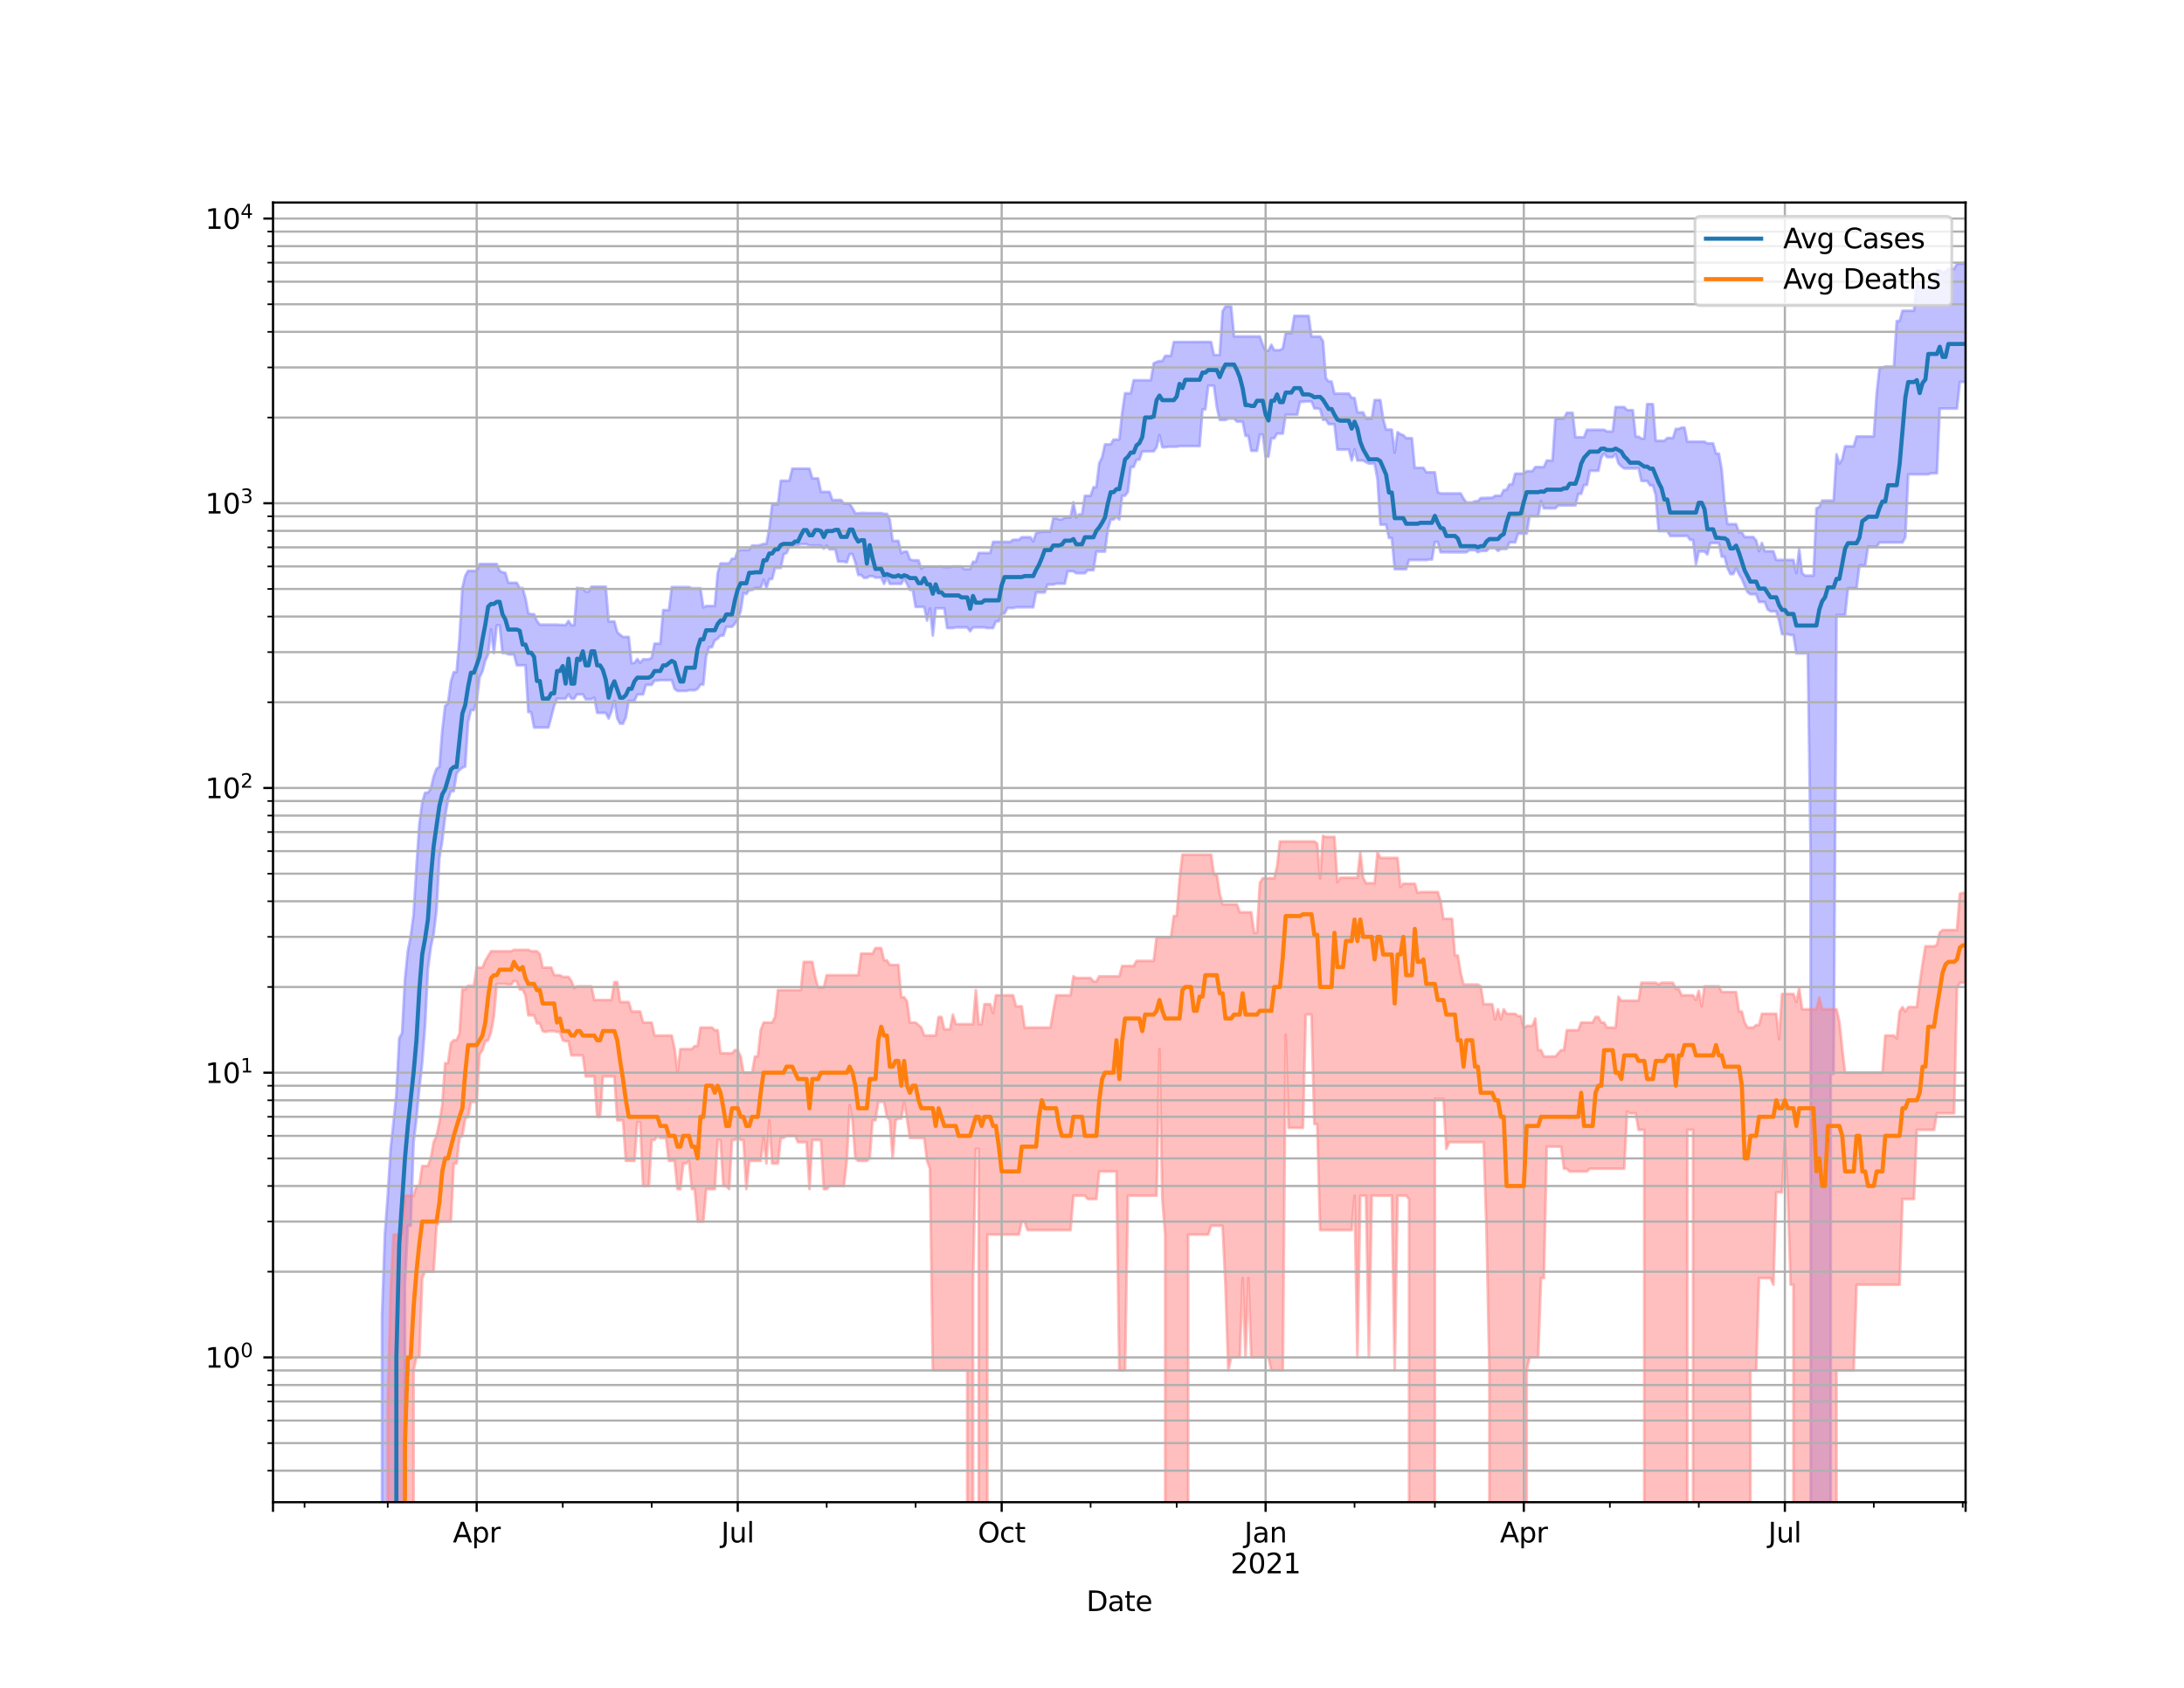 <?xml version="1.0" encoding="utf-8" standalone="no"?>
<!DOCTYPE svg PUBLIC "-//W3C//DTD SVG 1.1//EN"
  "http://www.w3.org/Graphics/SVG/1.1/DTD/svg11.dtd">
<svg height="612pt" version="1.1" viewBox="0 0 792 612" width="792pt" xmlns="http://www.w3.org/2000/svg" xmlns:xlink="http://www.w3.org/1999/xlink">
 <defs>
  <style type="text/css">*{stroke-linecap:butt;stroke-linejoin:round;}</style>
 </defs>
 <g id="figure_1">
  <g id="patch_1">
   <path d="M 0 612 
L 792 612 
L 792 0 
L 0 0 
z
" style="fill:#ffffff;"/>
  </g>
  <g id="axes_1">
   <g id="patch_2">
    <path d="M 99 544.68 
L 712.8 544.68 
L 712.8 73.44 
L 99 73.44 
z
" style="fill:#ffffff;"/>
   </g>
   <g id="PolyCollection_1">
    <path clip-path="url(#p68e2955192)" d="M 99 103727.353 
L 99 103727.353 
L 100.04 103727.353 
L 101.081 103727.353 
L 102.121 103727.353 
L 103.161 103727.353 
L 104.202 103727.353 
L 105.242 103727.353 
L 106.282 103727.353 
L 107.323 103727.353 
L 108.363 103727.353 
L 109.403 103727.353 
L 110.444 103727.353 
L 111.484 103727.353 
L 112.524 103727.353 
L 113.565 103727.353 
L 114.605 103727.353 
L 115.645 103727.353 
L 116.686 103727.353 
L 117.726 103727.353 
L 118.766 103727.353 
L 119.807 103727.353 
L 120.847 103727.353 
L 121.887 103727.353 
L 122.928 103727.353 
L 123.968 103727.353 
L 125.008 103727.353 
L 126.049 103727.353 
L 127.089 103727.353 
L 128.129 103727.353 
L 129.17 103727.353 
L 130.21 103727.353 
L 131.251 103727.353 
L 132.291 103727.353 
L 133.331 103727.353 
L 134.372 103727.353 
L 135.412 103727.353 
L 136.452 103727.353 
L 137.493 103727.353 
L 138.533 477.098 
L 139.573 447.651 
L 140.614 433.525 
L 141.654 416.574 
L 142.694 406.903 
L 143.735 396.765 
L 144.775 376.5 
L 145.815 374.508 
L 146.856 355.048 
L 147.896 344.749 
L 148.936 339.543 
L 149.977 331.643 
L 151.017 314.432 
L 152.057 298.971 
L 153.098 291.089 
L 154.138 287.45 
L 155.178 287.45 
L 156.219 285.983 
L 157.259 281.521 
L 158.299 278.75 
L 159.34 278.027 
L 160.38 264.95 
L 161.42 255.955 
L 162.461 255.064 
L 163.501 247.158 
L 164.541 243.708 
L 165.582 243.708 
L 166.622 231.55 
L 167.662 213.215 
L 168.703 208.819 
L 169.743 206.993 
L 170.783 206.993 
L 171.824 206.993 
L 172.864 206.993 
L 173.904 204.5 
L 174.945 204.5 
L 175.985 204.5 
L 177.025 204.5 
L 178.066 204.5 
L 179.106 204.5 
L 180.146 204.5 
L 181.187 206.993 
L 182.227 207.484 
L 183.267 207.696 
L 184.308 211.307 
L 185.348 211.307 
L 186.388 211.307 
L 187.429 211.307 
L 188.469 213.242 
L 189.509 213.242 
L 190.55 216.837 
L 191.59 222.397 
L 192.631 222.693 
L 193.671 222.693 
L 194.711 225.168 
L 195.752 226.488 
L 196.792 226.488 
L 197.832 226.488 
L 198.873 226.488 
L 199.913 226.488 
L 200.953 226.488 
L 201.994 226.488 
L 203.034 226.596 
L 204.074 226.596 
L 205.115 226.704 
L 206.155 225.133 
L 207.195 226.704 
L 208.236 226.704 
L 209.276 213.153 
L 210.316 213.34 
L 211.357 213.34 
L 212.397 214.506 
L 213.437 214.506 
L 214.478 212.728 
L 215.518 212.728 
L 216.558 212.728 
L 217.599 212.728 
L 218.639 212.728 
L 219.679 212.728 
L 220.72 225.343 
L 221.76 225.343 
L 222.8 225.343 
L 223.841 229.227 
L 224.881 230.152 
L 225.921 230.938 
L 226.962 230.938 
L 228.002 230.938 
L 229.042 240.489 
L 230.083 240.342 
L 231.123 238.962 
L 232.163 240.342 
L 233.204 239.073 
L 234.244 239.073 
L 235.284 239.073 
L 236.325 238.49 
L 237.365 233.382 
L 238.405 233.382 
L 239.446 233.382 
L 240.486 221.222 
L 241.526 221.222 
L 242.567 221.222 
L 243.607 212.869 
L 244.647 212.869 
L 245.688 212.869 
L 246.728 212.869 
L 247.768 212.869 
L 248.809 212.869 
L 249.849 212.869 
L 250.889 213.295 
L 251.93 213.295 
L 252.97 213.295 
L 254.011 213.295 
L 255.051 220.254 
L 256.091 219.726 
L 257.132 219.726 
L 258.172 219.726 
L 259.212 219.726 
L 260.253 207.837 
L 261.293 204.288 
L 262.333 204.288 
L 263.374 204.288 
L 264.414 204.288 
L 265.454 202.571 
L 266.495 202.571 
L 267.535 199.749 
L 268.575 199.414 
L 269.616 199.414 
L 270.656 199.414 
L 271.696 199.296 
L 272.737 197.808 
L 273.777 197.808 
L 274.817 197.808 
L 275.858 197.562 
L 276.898 197.218 
L 277.938 197.218 
L 278.979 191.66 
L 280.019 182.892 
L 281.059 182.892 
L 282.1 182.892 
L 283.14 174.322 
L 284.18 174.322 
L 285.221 174.322 
L 286.261 174.322 
L 287.301 169.935 
L 288.342 169.935 
L 289.382 169.935 
L 290.422 169.935 
L 291.463 169.935 
L 292.503 169.935 
L 293.543 169.935 
L 294.584 173.467 
L 295.624 173.467 
L 296.664 173.467 
L 297.705 178.343 
L 298.745 178.343 
L 299.785 178.343 
L 300.826 178.343 
L 301.866 181.305 
L 302.906 181.305 
L 303.947 181.305 
L 304.987 181.305 
L 306.027 182.635 
L 307.068 182.635 
L 308.108 182.635 
L 309.148 184.27 
L 310.189 186.128 
L 311.229 186.128 
L 312.269 186.002 
L 313.31 186.002 
L 314.35 186.06 
L 315.391 186.06 
L 316.431 186.06 
L 317.471 186.06 
L 318.512 186.06 
L 319.552 186.06 
L 320.592 186.309 
L 321.633 186.309 
L 322.673 188.47 
L 323.713 196.123 
L 324.754 196.123 
L 325.794 196.123 
L 326.834 200.6 
L 327.875 200 
L 328.915 200 
L 329.955 202.768 
L 330.996 203.171 
L 332.036 203.171 
L 333.076 203.171 
L 334.117 206.202 
L 335.157 205.418 
L 336.197 205.418 
L 337.238 205.418 
L 338.278 205.418 
L 339.318 205.418 
L 340.359 205.418 
L 341.399 205.395 
L 342.439 205.627 
L 343.48 205.627 
L 344.52 205.627 
L 345.56 205.395 
L 346.601 205.395 
L 347.641 205.395 
L 348.681 205.395 
L 349.722 206.378 
L 350.762 206.378 
L 351.802 206.378 
L 352.843 203.701 
L 353.883 203.701 
L 354.923 200.5 
L 355.964 200.5 
L 357.004 200.5 
L 358.044 200.5 
L 359.085 200.5 
L 360.125 196.465 
L 361.165 196.465 
L 362.206 196.465 
L 363.246 196.465 
L 364.286 196.465 
L 365.327 196.465 
L 366.367 196.465 
L 367.407 195.718 
L 368.448 195.718 
L 369.488 195.718 
L 370.528 194.788 
L 371.569 194.788 
L 372.609 194.788 
L 373.649 194.788 
L 374.69 196.3 
L 375.73 193.297 
L 376.771 192.972 
L 377.811 192.752 
L 378.851 192.752 
L 379.892 192.752 
L 380.932 192.752 
L 381.972 187.914 
L 383.013 187.914 
L 384.053 188.326 
L 385.093 188.326 
L 386.134 187.627 
L 387.174 187.627 
L 388.214 187.627 
L 389.255 182.111 
L 390.295 187.627 
L 391.335 186.524 
L 392.376 186.524 
L 393.416 179.776 
L 394.456 179.776 
L 395.497 179.776 
L 396.537 176.666 
L 397.577 176.666 
L 398.618 167.985 
L 399.658 165.865 
L 400.698 161.134 
L 401.739 161.134 
L 402.779 161.134 
L 403.819 159.384 
L 404.86 159.384 
L 405.9 159.384 
L 406.94 149.677 
L 407.981 142.62 
L 409.021 142.62 
L 410.061 142.62 
L 411.102 137.888 
L 412.142 137.888 
L 413.182 137.888 
L 414.223 137.888 
L 415.263 137.888 
L 416.303 137.888 
L 417.344 137.888 
L 418.384 131.727 
L 419.424 131.244 
L 420.465 130.924 
L 421.505 130.924 
L 422.545 129.025 
L 423.586 129.025 
L 424.626 129.025 
L 425.666 124 
L 426.707 124 
L 427.747 124 
L 428.787 124 
L 429.828 124 
L 430.868 124 
L 431.908 124 
L 432.949 124 
L 433.989 123.996 
L 435.029 123.996 
L 436.07 123.996 
L 437.11 123.996 
L 438.151 123.996 
L 439.191 123.996 
L 440.231 128.739 
L 441.272 128.739 
L 442.312 128.739 
L 443.352 112.916 
L 444.393 111.112 
L 445.433 111.112 
L 446.473 111.112 
L 447.514 121.99 
L 448.554 121.99 
L 449.594 121.99 
L 450.635 121.99 
L 451.675 121.99 
L 452.715 121.99 
L 453.756 121.99 
L 454.796 121.99 
L 455.836 121.99 
L 456.877 121.99 
L 457.917 124.995 
L 458.957 127.121 
L 459.998 127.121 
L 461.038 124.995 
L 462.078 126.975 
L 463.119 126.975 
L 464.159 126.975 
L 465.199 126.321 
L 466.24 120.786 
L 467.28 120.786 
L 468.32 120.786 
L 469.361 114.555 
L 470.401 114.555 
L 471.441 114.555 
L 472.482 114.555 
L 473.522 114.555 
L 474.562 114.555 
L 475.603 122.047 
L 476.643 122.047 
L 477.683 122.047 
L 478.724 122.047 
L 479.764 123.695 
L 480.804 137.074 
L 481.845 138.328 
L 482.885 138.328 
L 483.925 142.745 
L 484.966 142.745 
L 486.006 142.745 
L 487.046 142.732 
L 488.087 142.732 
L 489.127 142.732 
L 490.167 144.277 
L 491.208 144.277 
L 492.248 149.524 
L 493.288 149.524 
L 494.329 149.524 
L 495.369 151.772 
L 496.409 151.772 
L 497.45 151.772 
L 498.49 145.059 
L 499.531 145.059 
L 500.571 145.059 
L 501.611 151.99 
L 502.652 155.77 
L 503.692 155.77 
L 504.732 155.77 
L 505.773 164.123 
L 506.813 156.714 
L 507.853 157.454 
L 508.894 157.794 
L 509.934 158.87 
L 510.974 158.87 
L 512.015 158.87 
L 513.055 169.628 
L 514.095 169.628 
L 515.136 169.628 
L 516.176 169.628 
L 517.216 171.252 
L 518.257 171.252 
L 519.297 171.252 
L 520.337 171.252 
L 521.378 178.429 
L 522.418 178.923 
L 523.458 178.923 
L 524.499 178.923 
L 525.539 178.923 
L 526.579 178.923 
L 527.62 178.923 
L 528.66 178.923 
L 529.7 178.923 
L 530.741 180.784 
L 531.781 182.192 
L 532.821 182.192 
L 533.862 182.192 
L 534.902 181.726 
L 535.942 181.726 
L 536.983 180.577 
L 538.023 180.577 
L 539.063 180.5 
L 540.104 180.5 
L 541.144 180.5 
L 542.184 179.755 
L 543.225 179.755 
L 544.265 179.755 
L 545.305 177.702 
L 546.346 177.629 
L 547.386 175.623 
L 548.426 175.623 
L 549.467 171.747 
L 550.507 171.747 
L 551.547 171.747 
L 552.588 171.747 
L 553.628 170.856 
L 554.668 170.856 
L 555.709 170.856 
L 556.749 169.356 
L 557.789 169.356 
L 558.83 169.356 
L 559.87 169.356 
L 560.911 166.987 
L 561.951 166.987 
L 562.991 166.987 
L 564.032 151.745 
L 565.072 151.745 
L 566.112 151.745 
L 567.153 151.745 
L 568.193 149.672 
L 569.233 149.672 
L 570.274 149.672 
L 571.314 158.532 
L 572.354 158.532 
L 573.395 158.532 
L 574.435 158.532 
L 575.475 155.846 
L 576.516 155.846 
L 577.556 155.846 
L 578.596 155.846 
L 579.637 155.846 
L 580.677 155.846 
L 581.717 155.846 
L 582.758 156.452 
L 583.798 156.452 
L 584.838 156.452 
L 585.879 147.605 
L 586.919 147.605 
L 587.959 147.605 
L 589 147.605 
L 590.04 148.712 
L 591.08 148.712 
L 592.121 148.712 
L 593.161 158.335 
L 594.201 158.335 
L 595.242 159.039 
L 596.282 159.039 
L 597.322 146.522 
L 598.363 146.522 
L 599.403 146.522 
L 600.443 159.836 
L 601.484 159.836 
L 602.524 159.836 
L 603.564 159.836 
L 604.605 158.825 
L 605.645 158.825 
L 606.685 158.825 
L 607.726 155.523 
L 608.766 155.523 
L 609.806 155.061 
L 610.847 155.061 
L 611.887 160.159 
L 612.927 160.159 
L 613.968 160.159 
L 615.008 160.159 
L 616.048 160.159 
L 617.089 160.159 
L 618.129 160.159 
L 619.169 160.776 
L 620.21 160.776 
L 621.25 160.776 
L 622.291 164.49 
L 623.331 164.49 
L 624.371 170.34 
L 625.412 182.406 
L 626.452 190.044 
L 627.492 190.044 
L 628.533 190.044 
L 629.573 190.044 
L 630.613 193.029 
L 631.654 193.029 
L 632.694 194.729 
L 633.734 194.729 
L 634.775 194.729 
L 635.815 194.729 
L 636.855 195.965 
L 637.896 199.861 
L 638.936 196.865 
L 639.976 199.861 
L 641.017 199.861 
L 642.057 199.861 
L 643.097 199.861 
L 644.138 203.029 
L 645.178 203.029 
L 646.218 203.029 
L 647.259 203.029 
L 648.299 203.029 
L 649.339 203.029 
L 650.38 203.029 
L 651.42 207.798 
L 652.46 199.088 
L 653.501 207.798 
L 654.541 208.706 
L 655.581 208.706 
L 656.622 208.706 
L 657.662 208.706 
L 658.702 184.294 
L 659.743 183.862 
L 660.783 181.498 
L 661.823 181.498 
L 662.864 181.498 
L 663.904 181.498 
L 664.944 181.498 
L 665.985 164.713 
L 667.025 168.135 
L 668.065 166.532 
L 669.106 161.839 
L 670.146 161.839 
L 671.186 161.839 
L 672.227 161.839 
L 673.267 158.262 
L 674.307 158.262 
L 675.348 158.262 
L 676.388 158.262 
L 677.428 158.262 
L 678.469 158.262 
L 679.509 158.262 
L 680.549 142.769 
L 681.59 133.306 
L 682.63 133.306 
L 683.671 132.93 
L 684.711 132.93 
L 685.751 132.93 
L 686.792 132.93 
L 687.832 116.387 
L 688.872 116.387 
L 689.913 112.682 
L 690.953 112.682 
L 691.993 112.682 
L 693.034 112.682 
L 694.074 112.682 
L 695.114 102.283 
L 696.155 104.163 
L 697.195 104.163 
L 698.235 104.163 
L 699.276 104.163 
L 700.316 104.163 
L 701.356 104.163 
L 702.397 98.093 
L 703.437 98.093 
L 704.477 98.618 
L 705.518 98.474 
L 706.558 97.485 
L 707.598 97.485 
L 708.639 97.485 
L 709.679 95.602 
L 710.719 95.602 
L 711.76 95.602 
L 712.8 94.86 
L 712.8 138.5 
L 712.8 138.5 
L 711.76 138.5 
L 710.719 138.5 
L 709.679 148.135 
L 708.639 148.135 
L 707.598 148.135 
L 706.558 148.135 
L 705.518 148.135 
L 704.477 148.135 
L 703.437 148.135 
L 702.397 171.603 
L 701.356 171.603 
L 700.316 171.603 
L 699.276 171.988 
L 698.235 171.988 
L 697.195 171.988 
L 696.155 171.988 
L 695.114 171.988 
L 694.074 171.988 
L 693.034 171.988 
L 691.993 171.988 
L 690.953 194.805 
L 689.913 196.704 
L 688.872 196.704 
L 687.832 196.704 
L 686.792 196.704 
L 685.751 196.704 
L 684.711 196.704 
L 683.671 196.704 
L 682.63 196.704 
L 681.59 196.704 
L 680.549 198.226 
L 679.509 198.226 
L 678.469 198.226 
L 677.428 198.156 
L 676.388 205.008 
L 675.348 205.008 
L 674.307 205.008 
L 673.267 213.26 
L 672.227 213.26 
L 671.186 213.26 
L 670.146 213.26 
L 669.106 222.98 
L 668.065 222.98 
L 667.025 222.98 
L 665.985 222.98 
L 664.944 389.399 
L 663.904 389.399 
L 662.864 103727.353 
L 661.823 103727.353 
L 660.783 103727.353 
L 659.743 103727.353 
L 658.702 103727.353 
L 657.662 103727.353 
L 656.622 311.152 
L 655.581 236.908 
L 654.541 236.908 
L 653.501 236.908 
L 652.46 236.908 
L 651.42 236.908 
L 650.38 230.243 
L 649.339 230.243 
L 648.299 229.932 
L 647.259 229.932 
L 646.218 229.932 
L 645.178 224.982 
L 644.138 221.671 
L 643.097 221.671 
L 642.057 221.671 
L 641.017 220.989 
L 639.976 218.268 
L 638.936 218.268 
L 637.896 218.268 
L 636.855 215.469 
L 635.815 215.469 
L 634.775 215.469 
L 633.734 214.699 
L 632.694 212.465 
L 631.654 209.864 
L 630.613 208.154 
L 629.573 205.974 
L 628.533 208.154 
L 627.492 208.154 
L 626.452 205.974 
L 625.412 201.861 
L 624.371 201.861 
L 623.331 196.883 
L 622.291 196.883 
L 621.25 196.883 
L 620.21 196.883 
L 619.169 201.046 
L 618.129 199.96 
L 617.089 199.96 
L 616.048 199.96 
L 615.008 204.669 
L 613.968 195.766 
L 612.927 195.766 
L 611.887 194.324 
L 610.847 194.324 
L 609.806 194.324 
L 608.766 194.324 
L 607.726 194.324 
L 606.685 194.324 
L 605.645 194.324 
L 604.605 192.555 
L 603.564 192.555 
L 602.524 192.555 
L 601.484 192.555 
L 600.443 179.515 
L 599.403 175.994 
L 598.363 175.994 
L 597.322 174.378 
L 596.282 174.378 
L 595.242 174.378 
L 594.201 169.729 
L 593.161 169.864 
L 592.121 169.864 
L 591.08 169.864 
L 590.04 169.864 
L 589 169.864 
L 587.959 169.106 
L 586.919 168.07 
L 585.879 164.623 
L 584.838 165.748 
L 583.798 165.748 
L 582.758 165.748 
L 581.717 164.392 
L 580.677 165.93 
L 579.637 170.694 
L 578.596 170.694 
L 577.556 170.694 
L 576.516 170.694 
L 575.475 175.85 
L 574.435 175.85 
L 573.395 179.056 
L 572.354 179.056 
L 571.314 183.265 
L 570.274 183.265 
L 569.233 183.265 
L 568.193 183.265 
L 567.153 183.265 
L 566.112 183.265 
L 565.072 183.265 
L 564.032 184.317 
L 562.991 184.317 
L 561.951 184.317 
L 560.911 184.317 
L 559.87 184.317 
L 558.83 181.704 
L 557.789 187.181 
L 556.749 187.181 
L 555.709 187.181 
L 554.668 187.181 
L 553.628 193.491 
L 552.588 193.491 
L 551.547 193.491 
L 550.507 193.491 
L 549.467 196.661 
L 548.426 196.661 
L 547.386 196.661 
L 546.346 199.049 
L 545.305 199.049 
L 544.265 199.049 
L 543.225 199.755 
L 542.184 198.739 
L 541.144 198.739 
L 540.104 198.739 
L 539.063 199.755 
L 538.023 199.755 
L 536.983 199.755 
L 535.942 200.232 
L 534.902 199.493 
L 533.862 199.493 
L 532.821 199.493 
L 531.781 200.259 
L 530.741 200.259 
L 529.7 200.259 
L 528.66 200.259 
L 527.62 200.259 
L 526.579 200.259 
L 525.539 200.259 
L 524.499 200.246 
L 523.458 200.246 
L 522.418 200.246 
L 521.378 196.508 
L 520.337 196.508 
L 519.297 202.852 
L 518.257 202.852 
L 517.216 203.044 
L 516.176 203.044 
L 515.136 203.044 
L 514.095 203.044 
L 513.055 203.044 
L 512.015 203.044 
L 510.974 203.044 
L 509.934 206.378 
L 508.894 206.378 
L 507.853 206.378 
L 506.813 206.378 
L 505.773 206.378 
L 504.732 195.054 
L 503.692 195.054 
L 502.652 190.225 
L 501.611 190.225 
L 500.571 190.225 
L 499.531 173.754 
L 498.49 168.092 
L 497.45 168.092 
L 496.409 168.092 
L 495.369 167.594 
L 494.329 166.99 
L 493.288 166.99 
L 492.248 166.99 
L 491.208 162.933 
L 490.167 166.99 
L 489.127 162.933 
L 488.087 163.003 
L 487.046 163.003 
L 486.006 163.003 
L 484.966 163.003 
L 483.925 153.8 
L 482.885 153.8 
L 481.845 153.8 
L 480.804 152.204 
L 479.764 152.204 
L 478.724 148.332 
L 477.683 148.104 
L 476.643 148.104 
L 475.603 145.548 
L 474.562 145.548 
L 473.522 145.548 
L 472.482 145.713 
L 471.441 145.713 
L 470.401 150.39 
L 469.361 150.39 
L 468.32 150.39 
L 467.28 150.39 
L 466.24 150.39 
L 465.199 157.203 
L 464.159 157.203 
L 463.119 157.203 
L 462.078 158.933 
L 461.038 158.933 
L 459.998 165.575 
L 458.957 165.575 
L 457.917 157.57 
L 456.877 157.57 
L 455.836 163.461 
L 454.796 163.461 
L 453.756 163.461 
L 452.715 158.035 
L 451.675 158.035 
L 450.635 152.868 
L 449.594 152.868 
L 448.554 152.868 
L 447.514 151.781 
L 446.473 151.781 
L 445.433 151.781 
L 444.393 152.268 
L 443.352 152.268 
L 442.312 152.268 
L 441.272 147.64 
L 440.231 139.823 
L 439.191 139.823 
L 438.151 139.823 
L 437.11 148.449 
L 436.07 148.449 
L 435.029 161.746 
L 433.989 161.746 
L 432.949 161.746 
L 431.908 161.746 
L 430.868 161.746 
L 429.828 161.746 
L 428.787 161.746 
L 427.747 161.746 
L 426.707 161.975 
L 425.666 161.975 
L 424.626 161.975 
L 423.586 161.975 
L 422.545 162.163 
L 421.505 162.163 
L 420.465 157.735 
L 419.424 162.163 
L 418.384 163.649 
L 417.344 163.649 
L 416.303 163.649 
L 415.263 163.681 
L 414.223 163.681 
L 413.182 166.665 
L 412.142 166.665 
L 411.102 169.326 
L 410.061 169.326 
L 409.021 178.355 
L 407.981 179.734 
L 406.94 179.734 
L 405.9 188.372 
L 404.86 187.331 
L 403.819 188.372 
L 402.779 188.372 
L 401.739 192.058 
L 400.698 199.993 
L 399.658 199.993 
L 398.618 199.993 
L 397.577 199.993 
L 396.537 206.746 
L 395.497 206.746 
L 394.456 206.746 
L 393.416 207.845 
L 392.376 207.845 
L 391.335 207.845 
L 390.295 207.845 
L 389.255 207.14 
L 388.214 207.14 
L 387.174 207.14 
L 386.134 211.633 
L 385.093 211.633 
L 384.053 211.633 
L 383.013 211.633 
L 381.972 211.96 
L 380.932 211.96 
L 379.892 211.96 
L 378.851 214.819 
L 377.811 214.819 
L 376.771 214.819 
L 375.73 214.819 
L 374.69 220.192 
L 373.649 220.192 
L 372.609 220.192 
L 371.569 220.192 
L 370.528 220.192 
L 369.488 220.192 
L 368.448 220.192 
L 367.407 220.473 
L 366.367 220.473 
L 365.327 220.473 
L 364.286 222.452 
L 363.246 222.452 
L 362.206 225.296 
L 361.165 225.296 
L 360.125 227.714 
L 359.085 227.714 
L 358.044 227.714 
L 357.004 227.493 
L 355.964 227.493 
L 354.923 227.493 
L 353.883 227.493 
L 352.843 227.493 
L 351.802 228.885 
L 350.762 227.493 
L 349.722 227.493 
L 348.681 227.493 
L 347.641 227.493 
L 346.601 227.493 
L 345.56 227.714 
L 344.52 227.714 
L 343.48 227.714 
L 342.439 220.567 
L 341.399 220.567 
L 340.359 220.567 
L 339.318 220.567 
L 338.278 230.465 
L 337.238 220.567 
L 336.197 225.029 
L 335.157 220.057 
L 334.117 220.057 
L 333.076 220.057 
L 332.036 220.057 
L 330.996 213.878 
L 329.955 213.878 
L 328.915 211.71 
L 327.875 209.872 
L 326.834 211.71 
L 325.794 211.71 
L 324.754 211.71 
L 323.713 211.71 
L 322.673 211.71 
L 321.633 209.428 
L 320.592 211.71 
L 319.552 209.428 
L 318.512 209.428 
L 317.471 209.428 
L 316.431 208.908 
L 315.391 208.908 
L 314.35 209.518 
L 313.31 209.518 
L 312.269 208.473 
L 311.229 208.473 
L 310.189 203.946 
L 309.148 200.91 
L 308.108 200.91 
L 307.068 203.946 
L 306.027 203.629 
L 304.987 203.629 
L 303.947 203.629 
L 302.906 199.179 
L 301.866 199.179 
L 300.826 199.179 
L 299.785 197.808 
L 298.745 198.939 
L 297.705 197.808 
L 296.664 197.808 
L 295.624 197.808 
L 294.584 197.808 
L 293.543 197.808 
L 292.503 197.312 
L 291.463 197.312 
L 290.422 197.312 
L 289.382 197.732 
L 288.342 197.732 
L 287.301 198.245 
L 286.261 198.245 
L 285.221 200.54 
L 284.18 200.978 
L 283.14 205.921 
L 282.1 205.921 
L 281.059 205.921 
L 280.019 209.947 
L 278.979 209.947 
L 277.938 213.188 
L 276.898 210.245 
L 275.858 213.188 
L 274.817 213.188 
L 273.777 213.188 
L 272.737 213.96 
L 271.696 213.96 
L 270.656 215.375 
L 269.616 215.013 
L 268.575 221.682 
L 267.535 224.476 
L 266.495 226.178 
L 265.454 227.261 
L 264.414 227.261 
L 263.374 227.261 
L 262.333 230.439 
L 261.293 230.439 
L 260.253 231.563 
L 259.212 232.184 
L 258.172 234.684 
L 257.132 234.684 
L 256.091 237.9 
L 255.051 248.195 
L 254.011 248.195 
L 252.97 249.796 
L 251.93 250.281 
L 250.889 250.281 
L 249.849 250.281 
L 248.809 250.526 
L 247.768 250.526 
L 246.728 250.526 
L 245.688 250.526 
L 244.647 249.796 
L 243.607 246.611 
L 242.567 246.611 
L 241.526 246.611 
L 240.486 246.611 
L 239.446 246.611 
L 238.405 246.78 
L 237.365 246.78 
L 236.325 248.331 
L 235.284 248.331 
L 234.244 248.331 
L 233.204 251.791 
L 232.163 251.791 
L 231.123 251.791 
L 230.083 254.123 
L 229.042 254.123 
L 228.002 254.123 
L 226.962 260.063 
L 225.921 262.4 
L 224.881 262.4 
L 223.841 260.52 
L 222.8 254.123 
L 221.76 257.865 
L 220.72 260.52 
L 219.679 258.496 
L 218.639 258.496 
L 217.599 258.496 
L 216.558 258.496 
L 215.518 252.942 
L 214.478 253.529 
L 213.437 253.529 
L 212.397 253.529 
L 211.357 251.749 
L 210.316 251.749 
L 209.276 251.749 
L 208.236 253.332 
L 207.195 253.332 
L 206.155 251.749 
L 205.115 253.332 
L 204.074 253.332 
L 203.034 253.332 
L 201.994 253.332 
L 200.953 255.932 
L 199.913 259.987 
L 198.873 263.78 
L 197.832 263.78 
L 196.792 263.78 
L 195.752 263.78 
L 194.711 263.78 
L 193.671 263.78 
L 192.631 258.204 
L 191.59 258.204 
L 190.55 241.214 
L 189.509 241.214 
L 188.469 241.214 
L 187.429 241.214 
L 186.388 237.317 
L 185.348 237.317 
L 184.308 237.256 
L 183.267 236.787 
L 182.227 236.787 
L 181.187 226.728 
L 180.146 226.728 
L 179.106 236.787 
L 178.066 228.183 
L 177.025 237.256 
L 175.985 239.486 
L 174.945 243.498 
L 173.904 245.574 
L 172.864 254.479 
L 171.824 257.482 
L 170.783 257.482 
L 169.743 261.843 
L 168.703 277.951 
L 167.662 278.368 
L 166.622 279.136 
L 165.582 280.472 
L 164.541 286.894 
L 163.501 286.894 
L 162.461 289.99 
L 161.42 295.998 
L 160.38 304.82 
L 159.34 310.994 
L 158.299 329.927 
L 157.259 338.658 
L 156.219 343.431 
L 155.178 351.41 
L 154.138 371.981 
L 153.098 385.497 
L 152.057 394.679 
L 151.017 405.584 
L 149.977 414.15 
L 148.936 444.447 
L 147.896 444.447 
L 146.856 465.83 
L 145.815 103727.353 
L 144.775 103727.353 
L 143.735 103727.353 
L 142.694 103727.353 
L 141.654 103727.353 
L 140.614 103727.353 
L 139.573 103727.353 
L 138.533 103727.353 
L 137.493 103727.353 
L 136.452 103727.353 
L 135.412 103727.353 
L 134.372 103727.353 
L 133.331 103727.353 
L 132.291 103727.353 
L 131.251 103727.353 
L 130.21 103727.353 
L 129.17 103727.353 
L 128.129 103727.353 
L 127.089 103727.353 
L 126.049 103727.353 
L 125.008 103727.353 
L 123.968 103727.353 
L 122.928 103727.353 
L 121.887 103727.353 
L 120.847 103727.353 
L 119.807 103727.353 
L 118.766 103727.353 
L 117.726 103727.353 
L 116.686 103727.353 
L 115.645 103727.353 
L 114.605 103727.353 
L 113.565 103727.353 
L 112.524 103727.353 
L 111.484 103727.353 
L 110.444 103727.353 
L 109.403 103727.353 
L 108.363 103727.353 
L 107.323 103727.353 
L 106.282 103727.353 
L 105.242 103727.353 
L 104.202 103727.353 
L 103.161 103727.353 
L 102.121 103727.353 
L 101.081 103727.353 
L 100.04 103727.353 
L 99 103727.353 
z
" style="fill:#8080ff;fill-opacity:0.5;stroke:#8080ff;stroke-opacity:0.5;"/>
   </g>
   <g id="PolyCollection_2">
    <path clip-path="url(#p68e2955192)" d="M 99 103727.353 
L 99 103727.353 
L 100.04 103727.353 
L 101.081 103727.353 
L 102.121 103727.353 
L 103.161 103727.353 
L 104.202 103727.353 
L 105.242 103727.353 
L 106.282 103727.353 
L 107.323 103727.353 
L 108.363 103727.353 
L 109.403 103727.353 
L 110.444 103727.353 
L 111.484 103727.353 
L 112.524 103727.353 
L 113.565 103727.353 
L 114.605 103727.353 
L 115.645 103727.353 
L 116.686 103727.353 
L 117.726 103727.353 
L 118.766 103727.353 
L 119.807 103727.353 
L 120.847 103727.353 
L 121.887 103727.353 
L 122.928 103727.353 
L 123.968 103727.353 
L 125.008 103727.353 
L 126.049 103727.353 
L 127.089 103727.353 
L 128.129 103727.353 
L 129.17 103727.353 
L 130.21 103727.353 
L 131.251 103727.353 
L 132.291 103727.353 
L 133.331 103727.353 
L 134.372 103727.353 
L 135.412 103727.353 
L 136.452 103727.353 
L 137.493 103727.353 
L 138.533 103727.353 
L 139.573 103727.353 
L 140.614 508.174 
L 141.654 468.393 
L 142.694 447.651 
L 143.735 447.651 
L 144.775 447.651 
L 145.815 447.651 
L 146.856 433.525 
L 147.896 433.525 
L 148.936 433.525 
L 149.977 433.525 
L 151.017 430.029 
L 152.057 430.029 
L 153.098 422.799 
L 154.138 422.799 
L 155.178 422.799 
L 156.219 420.025 
L 157.259 414.15 
L 158.299 411.851 
L 159.34 406.903 
L 160.38 400.666 
L 161.42 385.497 
L 162.461 385.497 
L 163.501 378.232 
L 164.541 377.185 
L 165.582 377.185 
L 166.622 374.834 
L 167.662 358.777 
L 168.703 358.777 
L 169.743 357.425 
L 170.783 357.425 
L 171.824 357.425 
L 172.864 350.832 
L 173.904 350.832 
L 174.945 350.832 
L 175.985 348.408 
L 177.025 346.628 
L 178.066 344.917 
L 179.106 344.917 
L 180.146 344.917 
L 181.187 344.917 
L 182.227 344.917 
L 183.267 344.917 
L 184.308 344.917 
L 185.348 344.917 
L 186.388 344.416 
L 187.429 344.416 
L 188.469 344.416 
L 189.509 344.416 
L 190.55 344.416 
L 191.59 344.416 
L 192.631 344.917 
L 193.671 344.917 
L 194.711 344.917 
L 195.752 345.936 
L 196.792 350.832 
L 197.832 350.832 
L 198.873 350.832 
L 199.913 350.832 
L 200.953 353.598 
L 201.994 353.598 
L 203.034 353.598 
L 204.074 354.213 
L 205.115 354.213 
L 206.155 354.213 
L 207.195 355.684 
L 208.236 358.322 
L 209.276 357.647 
L 210.316 357.647 
L 211.357 357.647 
L 212.397 357.647 
L 213.437 357.647 
L 214.478 357.647 
L 215.518 362.595 
L 216.558 362.595 
L 217.599 362.595 
L 218.639 362.595 
L 219.679 362.595 
L 220.72 362.595 
L 221.76 362.595 
L 222.8 356.113 
L 223.841 356.113 
L 224.881 363.348 
L 225.921 363.348 
L 226.962 363.348 
L 228.002 363.348 
L 229.042 366.769 
L 230.083 366.769 
L 231.123 366.769 
L 232.163 366.769 
L 233.204 370.769 
L 234.244 370.769 
L 235.284 370.769 
L 236.325 370.769 
L 237.365 375.493 
L 238.405 375.493 
L 239.446 375.493 
L 240.486 375.493 
L 241.526 375.493 
L 242.567 375.493 
L 243.607 375.493 
L 244.647 380.402 
L 245.688 388.948 
L 246.728 380.402 
L 247.768 380.402 
L 248.809 380.402 
L 249.849 380.402 
L 250.889 380.402 
L 251.93 379.304 
L 252.97 379.304 
L 254.011 372.599 
L 255.051 372.599 
L 256.091 372.599 
L 257.132 372.599 
L 258.172 372.599 
L 259.212 373.543 
L 260.253 373.543 
L 261.293 381.909 
L 262.333 381.909 
L 263.374 381.909 
L 264.414 381.909 
L 265.454 381.909 
L 266.495 380.774 
L 267.535 380.774 
L 268.575 383.073 
L 269.616 388.948 
L 270.656 388.948 
L 271.696 388.948 
L 272.737 388.948 
L 273.777 383.073 
L 274.817 383.073 
L 275.858 373.543 
L 276.898 370.769 
L 277.938 370.769 
L 278.979 370.769 
L 280.019 370.769 
L 281.059 368.724 
L 282.1 359.006 
L 283.14 359.006 
L 284.18 359.006 
L 285.221 359.006 
L 286.261 359.006 
L 287.301 359.006 
L 288.342 359.006 
L 289.382 359.006 
L 290.422 359.006 
L 291.463 348.772 
L 292.503 348.772 
L 293.543 348.772 
L 294.584 348.772 
L 295.624 354.213 
L 296.664 358.096 
L 297.705 358.096 
L 298.745 358.096 
L 299.785 353.598 
L 300.826 353.598 
L 301.866 353.598 
L 302.906 353.598 
L 303.947 353.598 
L 304.987 353.598 
L 306.027 353.598 
L 307.068 353.598 
L 308.108 353.598 
L 309.148 353.598 
L 310.189 353.598 
L 311.229 353.598 
L 312.269 345.765 
L 313.31 345.765 
L 314.35 345.765 
L 315.391 345.765 
L 316.431 345.765 
L 317.471 343.757 
L 318.512 343.757 
L 319.552 343.757 
L 320.592 348.227 
L 321.633 348.227 
L 322.673 349.884 
L 323.713 349.884 
L 324.754 349.884 
L 325.794 349.884 
L 326.834 361.609 
L 327.875 361.609 
L 328.915 363.096 
L 329.955 370.769 
L 330.996 370.769 
L 332.036 370.769 
L 333.076 371.675 
L 334.117 372.599 
L 335.157 375.493 
L 336.197 375.493 
L 337.238 375.493 
L 338.278 375.493 
L 339.318 375.493 
L 340.359 368.724 
L 341.399 368.724 
L 342.439 373.226 
L 343.48 373.226 
L 344.52 373.226 
L 345.56 367.876 
L 346.601 371.371 
L 347.641 371.371 
L 348.681 371.371 
L 349.722 371.371 
L 350.762 371.371 
L 351.802 371.371 
L 352.843 371.371 
L 353.883 359.006 
L 354.923 371.371 
L 355.964 371.371 
L 357.004 364.115 
L 358.044 364.115 
L 359.085 364.115 
L 360.125 367.319 
L 361.165 360.884 
L 362.206 360.884 
L 363.246 360.884 
L 364.286 360.884 
L 365.327 360.884 
L 366.367 360.884 
L 367.407 360.884 
L 368.448 364.895 
L 369.488 364.895 
L 370.528 364.895 
L 371.569 372.599 
L 372.609 372.599 
L 373.649 372.599 
L 374.69 372.599 
L 375.73 372.599 
L 376.771 372.599 
L 377.811 372.599 
L 378.851 372.599 
L 379.892 372.599 
L 380.932 372.599 
L 381.972 366.496 
L 383.013 360.884 
L 384.053 360.884 
L 385.093 360.884 
L 386.134 360.884 
L 387.174 360.884 
L 388.214 360.884 
L 389.255 354.007 
L 390.295 354.629 
L 391.335 354.629 
L 392.376 354.629 
L 393.416 354.629 
L 394.456 354.629 
L 395.497 354.629 
L 396.537 355.898 
L 397.577 355.898 
L 398.618 354.007 
L 399.658 354.007 
L 400.698 354.007 
L 401.739 354.007 
L 402.779 354.007 
L 403.819 354.007 
L 404.86 354.007 
L 405.9 354.007 
L 406.94 350.261 
L 407.981 350.261 
L 409.021 350.261 
L 410.061 350.261 
L 411.102 350.261 
L 412.142 348.408 
L 413.182 348.408 
L 414.223 348.408 
L 415.263 348.408 
L 416.303 348.408 
L 417.344 348.408 
L 418.384 348.408 
L 419.424 339.842 
L 420.465 339.842 
L 421.505 339.842 
L 422.545 339.842 
L 423.586 339.842 
L 424.626 339.842 
L 425.666 332.145 
L 426.707 332.145 
L 427.747 319.089 
L 428.787 309.904 
L 429.828 309.904 
L 430.868 309.904 
L 431.908 309.904 
L 432.949 309.904 
L 433.989 309.904 
L 435.029 309.904 
L 436.07 309.904 
L 437.11 309.904 
L 438.151 309.904 
L 439.191 309.904 
L 440.231 317.15 
L 441.272 317.15 
L 442.312 324.076 
L 443.352 327.929 
L 444.393 327.929 
L 445.433 327.929 
L 446.473 327.929 
L 447.514 327.929 
L 448.554 327.929 
L 449.594 330.777 
L 450.635 330.777 
L 451.675 330.777 
L 452.715 330.777 
L 453.756 330.777 
L 454.796 338.222 
L 455.836 338.222 
L 456.877 320.14 
L 457.917 318.433 
L 458.957 318.433 
L 459.998 318.433 
L 461.038 318.433 
L 462.078 318.433 
L 463.119 314.177 
L 464.159 305.096 
L 465.199 305.096 
L 466.24 305.096 
L 467.28 305.096 
L 468.32 305.096 
L 469.361 305.096 
L 470.401 305.096 
L 471.441 305.096 
L 472.482 305.096 
L 473.522 305.096 
L 474.562 305.096 
L 475.603 305.096 
L 476.643 305.096 
L 477.683 305.932 
L 478.724 318.527 
L 479.764 303.07 
L 480.804 303.468 
L 481.845 303.468 
L 482.885 303.468 
L 483.925 303.468 
L 484.966 319.851 
L 486.006 318.248 
L 487.046 318.248 
L 488.087 318.248 
L 489.127 318.248 
L 490.167 318.248 
L 491.208 318.248 
L 492.248 318.248 
L 493.288 308.991 
L 494.329 318.248 
L 495.369 320.237 
L 496.409 320.237 
L 497.45 320.237 
L 498.49 320.237 
L 499.531 308.991 
L 500.571 311.073 
L 501.611 311.073 
L 502.652 311.073 
L 503.692 311.073 
L 504.732 311.073 
L 505.773 311.073 
L 506.813 311.073 
L 507.853 321.613 
L 508.894 320.431 
L 509.934 320.431 
L 510.974 320.431 
L 512.015 320.431 
L 513.055 320.431 
L 514.095 323.761 
L 515.136 323.448 
L 516.176 323.448 
L 517.216 323.448 
L 518.257 323.448 
L 519.297 323.448 
L 520.337 323.448 
L 521.378 323.448 
L 522.418 326.682 
L 523.458 333.167 
L 524.499 333.167 
L 525.539 333.167 
L 526.579 333.167 
L 527.62 346.454 
L 528.66 346.454 
L 529.7 352.79 
L 530.741 356.983 
L 531.781 356.983 
L 532.821 356.983 
L 533.862 356.983 
L 534.902 356.983 
L 535.942 356.983 
L 536.983 357.647 
L 538.023 364.115 
L 539.063 364.115 
L 540.104 364.115 
L 541.144 364.115 
L 542.184 369.589 
L 543.225 365.956 
L 544.265 369.589 
L 545.305 365.956 
L 546.346 367.596 
L 547.386 367.596 
L 548.426 367.596 
L 549.467 367.596 
L 550.507 368.44 
L 551.547 368.44 
L 552.588 372.912 
L 553.628 371.981 
L 554.668 371.981 
L 555.709 371.981 
L 556.749 369.299 
L 557.789 380.774 
L 558.83 380.774 
L 559.87 383.073 
L 560.911 383.073 
L 561.951 383.073 
L 562.991 383.073 
L 564.032 383.073 
L 565.072 381.909 
L 566.112 380.774 
L 567.153 380.774 
L 568.193 373.543 
L 569.233 373.543 
L 570.274 373.543 
L 571.314 373.543 
L 572.354 373.543 
L 573.395 370.769 
L 574.435 370.769 
L 575.475 370.769 
L 576.516 370.769 
L 577.556 370.769 
L 578.596 368.724 
L 579.637 368.724 
L 580.677 370.769 
L 581.717 370.769 
L 582.758 372.599 
L 583.798 372.599 
L 584.838 372.599 
L 585.879 372.599 
L 586.919 361.366 
L 587.959 362.845 
L 589 362.845 
L 590.04 362.845 
L 591.08 362.845 
L 592.121 362.845 
L 593.161 362.845 
L 594.201 362.845 
L 595.242 356.329 
L 596.282 356.329 
L 597.322 356.329 
L 598.363 356.329 
L 599.403 356.329 
L 600.443 356.329 
L 601.484 356.983 
L 602.524 356.329 
L 603.564 356.329 
L 604.605 356.329 
L 605.645 356.329 
L 606.685 356.329 
L 607.726 358.549 
L 608.766 358.549 
L 609.806 360.884 
L 610.847 360.884 
L 611.887 360.884 
L 612.927 360.884 
L 613.968 360.884 
L 615.008 362.595 
L 616.048 359.237 
L 617.089 364.895 
L 618.129 357.647 
L 619.169 357.647 
L 620.21 357.647 
L 621.25 357.647 
L 622.291 357.647 
L 623.331 357.647 
L 624.371 359.701 
L 625.412 359.701 
L 626.452 359.701 
L 627.492 359.701 
L 628.533 359.701 
L 629.573 359.701 
L 630.613 366.769 
L 631.654 366.769 
L 632.694 370.769 
L 633.734 372.599 
L 634.775 372.599 
L 635.815 372.599 
L 636.855 371.675 
L 637.896 371.675 
L 638.936 367.596 
L 639.976 367.596 
L 641.017 367.596 
L 642.057 367.596 
L 643.097 367.596 
L 644.138 367.596 
L 645.178 376.841 
L 646.218 360.407 
L 647.259 360.407 
L 648.299 360.407 
L 649.339 360.407 
L 650.38 360.407 
L 651.42 363.348 
L 652.46 358.322 
L 653.501 365.956 
L 654.541 365.956 
L 655.581 365.956 
L 656.622 365.956 
L 657.662 365.956 
L 658.702 365.956 
L 659.743 361.609 
L 660.783 365.956 
L 661.823 365.956 
L 662.864 365.956 
L 663.904 365.956 
L 664.944 365.956 
L 665.985 365.956 
L 667.025 370.471 
L 668.065 380.402 
L 669.106 388.948 
L 670.146 388.948 
L 671.186 388.948 
L 672.227 388.948 
L 673.267 388.948 
L 674.307 388.948 
L 675.348 388.948 
L 676.388 388.948 
L 677.428 388.948 
L 678.469 388.948 
L 679.509 388.948 
L 680.549 388.948 
L 681.59 388.948 
L 682.63 388.948 
L 683.671 375.493 
L 684.711 375.493 
L 685.751 375.493 
L 686.792 375.493 
L 687.832 376.5 
L 688.872 366.769 
L 689.913 365.158 
L 690.953 366.769 
L 691.993 365.158 
L 693.034 365.158 
L 694.074 365.158 
L 695.114 365.158 
L 696.155 356.764 
L 697.195 349.51 
L 698.235 343.107 
L 699.276 343.107 
L 700.316 343.107 
L 701.356 343.107 
L 702.397 342.626 
L 703.437 338.078 
L 704.477 337.221 
L 705.518 337.221 
L 706.558 337.221 
L 707.598 337.221 
L 708.639 337.221 
L 709.679 337.221 
L 710.719 324.076 
L 711.76 323.761 
L 712.8 323.761 
L 712.8 356.329 
L 712.8 356.329 
L 711.76 356.329 
L 710.719 356.329 
L 709.679 358.322 
L 708.639 403.676 
L 707.598 403.676 
L 706.558 403.676 
L 705.518 403.676 
L 704.477 403.676 
L 703.437 403.676 
L 702.397 403.676 
L 701.356 409.663 
L 700.316 409.663 
L 699.276 409.663 
L 698.235 409.663 
L 697.195 409.663 
L 696.155 409.663 
L 695.114 409.663 
L 694.074 434.753 
L 693.034 434.753 
L 691.993 434.753 
L 690.953 434.753 
L 689.913 434.753 
L 688.872 465.83 
L 687.832 465.83 
L 686.792 465.83 
L 685.751 465.83 
L 684.711 465.83 
L 683.671 465.83 
L 682.63 465.83 
L 681.59 465.83 
L 680.549 465.83 
L 679.509 465.83 
L 678.469 465.83 
L 677.428 465.83 
L 676.388 465.83 
L 675.348 465.83 
L 674.307 465.83 
L 673.267 465.83 
L 672.227 496.907 
L 671.186 496.907 
L 670.146 496.907 
L 669.106 496.907 
L 668.065 496.907 
L 667.025 496.907 
L 665.985 496.907 
L 664.944 103727.353 
L 663.904 103727.353 
L 662.864 103727.353 
L 661.823 103727.353 
L 660.783 103727.353 
L 659.743 103727.353 
L 658.702 103727.353 
L 657.662 103727.353 
L 656.622 103727.353 
L 655.581 103727.353 
L 654.541 103727.353 
L 653.501 103727.353 
L 652.46 103727.353 
L 651.42 103727.353 
L 650.38 465.83 
L 649.339 465.83 
L 648.299 432.329 
L 647.259 413.37 
L 646.218 432.329 
L 645.178 432.329 
L 644.138 432.329 
L 643.097 465.83 
L 642.057 463.406 
L 641.017 463.406 
L 639.976 463.406 
L 638.936 463.406 
L 637.896 463.406 
L 636.855 496.907 
L 635.815 496.907 
L 634.775 496.907 
L 633.734 103727.353 
L 632.694 103727.353 
L 631.654 103727.353 
L 630.613 103727.353 
L 629.573 103727.353 
L 628.533 103727.353 
L 627.492 103727.353 
L 626.452 103727.353 
L 625.412 103727.353 
L 624.371 103727.353 
L 623.331 103727.353 
L 622.291 103727.353 
L 621.25 103727.353 
L 620.21 103727.353 
L 619.169 103727.353 
L 618.129 103727.353 
L 617.089 103727.353 
L 616.048 103727.353 
L 615.008 103727.353 
L 613.968 409.663 
L 612.927 409.663 
L 611.887 409.663 
L 610.847 103727.353 
L 609.806 103727.353 
L 608.766 103727.353 
L 607.726 103727.353 
L 606.685 103727.353 
L 605.645 103727.353 
L 604.605 103727.353 
L 603.564 103727.353 
L 602.524 103727.353 
L 601.484 103727.353 
L 600.443 103727.353 
L 599.403 103727.353 
L 598.363 103727.353 
L 597.322 103727.353 
L 596.282 409.663 
L 595.242 409.663 
L 594.201 409.663 
L 593.161 403.676 
L 592.121 403.676 
L 591.08 403.676 
L 590.04 403.058 
L 589 423.763 
L 587.959 423.763 
L 586.919 423.763 
L 585.879 423.763 
L 584.838 423.763 
L 583.798 423.763 
L 582.758 423.763 
L 581.717 423.763 
L 580.677 423.763 
L 579.637 423.763 
L 578.596 423.763 
L 577.556 423.763 
L 576.516 423.763 
L 575.475 424.749 
L 574.435 424.749 
L 573.395 424.749 
L 572.354 424.749 
L 571.314 424.749 
L 570.274 424.749 
L 569.233 424.749 
L 568.193 423.763 
L 567.153 423.763 
L 566.112 415.752 
L 565.072 415.752 
L 564.032 415.752 
L 562.991 415.752 
L 561.951 415.752 
L 560.911 415.752 
L 559.87 463.406 
L 558.83 463.406 
L 557.789 492.183 
L 556.749 492.183 
L 555.709 492.183 
L 554.668 492.183 
L 553.628 496.907 
L 552.588 103727.353 
L 551.547 103727.353 
L 550.507 103727.353 
L 549.467 103727.353 
L 548.426 103727.353 
L 547.386 103727.353 
L 546.346 103727.353 
L 545.305 103727.353 
L 544.265 103727.353 
L 543.225 103727.353 
L 542.184 103727.353 
L 541.144 103727.353 
L 540.104 496.907 
L 539.063 446.021 
L 538.023 414.15 
L 536.983 414.15 
L 535.942 414.15 
L 534.902 414.15 
L 533.862 414.15 
L 532.821 414.15 
L 531.781 414.15 
L 530.741 414.15 
L 529.7 414.15 
L 528.66 414.15 
L 527.62 414.15 
L 526.579 414.15 
L 525.539 414.15 
L 524.499 416.574 
L 523.458 398.396 
L 522.418 398.396 
L 521.378 398.396 
L 520.337 398.396 
L 519.297 103727.353 
L 518.257 103727.353 
L 517.216 103727.353 
L 516.176 103727.353 
L 515.136 103727.353 
L 514.095 103727.353 
L 513.055 103727.353 
L 512.015 103727.353 
L 510.974 434.753 
L 509.934 433.525 
L 508.894 433.525 
L 507.853 433.525 
L 506.813 433.525 
L 505.773 496.907 
L 504.732 433.525 
L 503.692 433.525 
L 502.652 433.525 
L 501.611 433.525 
L 500.571 433.525 
L 499.531 433.525 
L 498.49 433.525 
L 497.45 433.525 
L 496.409 492.183 
L 495.369 433.525 
L 494.329 433.525 
L 493.288 433.525 
L 492.248 492.183 
L 491.208 433.525 
L 490.167 446.021 
L 489.127 446.021 
L 488.087 446.021 
L 487.046 446.021 
L 486.006 446.021 
L 484.966 446.021 
L 483.925 446.021 
L 482.885 446.021 
L 481.845 446.021 
L 480.804 446.021 
L 479.764 446.021 
L 478.724 446.021 
L 477.683 407.577 
L 476.643 407.577 
L 475.603 367.876 
L 474.562 367.876 
L 473.522 367.876 
L 472.482 408.957 
L 471.441 408.957 
L 470.401 408.957 
L 469.361 408.957 
L 468.32 408.957 
L 467.28 408.957 
L 466.24 375.162 
L 465.199 496.907 
L 464.159 496.907 
L 463.119 496.907 
L 462.078 496.907 
L 461.038 496.907 
L 459.998 492.183 
L 458.957 492.183 
L 457.917 492.183 
L 456.877 492.183 
L 455.836 492.183 
L 454.796 492.183 
L 453.756 492.183 
L 452.715 463.406 
L 451.675 492.183 
L 450.635 463.406 
L 449.594 492.183 
L 448.554 492.183 
L 447.514 492.183 
L 446.473 492.183 
L 445.433 496.907 
L 444.393 465.83 
L 443.352 444.447 
L 442.312 444.447 
L 441.272 444.447 
L 440.231 444.447 
L 439.191 444.447 
L 438.151 447.651 
L 437.11 447.651 
L 436.07 447.651 
L 435.029 447.651 
L 433.989 447.651 
L 432.949 447.651 
L 431.908 447.651 
L 430.868 447.651 
L 429.828 103727.353 
L 428.787 103727.353 
L 427.747 103727.353 
L 426.707 103727.353 
L 425.666 103727.353 
L 424.626 103727.353 
L 423.586 103727.353 
L 422.545 447.651 
L 421.505 434.753 
L 420.465 380.402 
L 419.424 433.525 
L 418.384 433.525 
L 417.344 433.525 
L 416.303 433.525 
L 415.263 433.525 
L 414.223 433.525 
L 413.182 433.525 
L 412.142 433.525 
L 411.102 433.525 
L 410.061 433.525 
L 409.021 433.525 
L 407.981 496.907 
L 406.94 496.907 
L 405.9 496.907 
L 404.86 424.749 
L 403.819 424.749 
L 402.779 424.749 
L 401.739 424.749 
L 400.698 424.749 
L 399.658 424.749 
L 398.618 424.749 
L 397.577 434.753 
L 396.537 434.753 
L 395.497 434.753 
L 394.456 434.753 
L 393.416 433.525 
L 392.376 433.525 
L 391.335 433.525 
L 390.295 433.525 
L 389.255 433.525 
L 388.214 446.021 
L 387.174 446.021 
L 386.134 446.021 
L 385.093 446.021 
L 384.053 446.021 
L 383.013 446.021 
L 381.972 446.021 
L 380.932 446.021 
L 379.892 446.021 
L 378.851 446.021 
L 377.811 446.021 
L 376.771 446.021 
L 375.73 446.021 
L 374.69 446.021 
L 373.649 446.021 
L 372.609 446.021 
L 371.569 442.927 
L 370.528 442.927 
L 369.488 447.651 
L 368.448 447.651 
L 367.407 447.651 
L 366.367 447.651 
L 365.327 447.651 
L 364.286 447.651 
L 363.246 447.651 
L 362.206 447.651 
L 361.165 447.651 
L 360.125 447.651 
L 359.085 447.651 
L 358.044 447.651 
L 357.004 103727.353 
L 355.964 103727.353 
L 354.923 416.574 
L 353.883 416.574 
L 352.843 465.83 
L 351.802 103727.353 
L 350.762 496.907 
L 349.722 496.907 
L 348.681 496.907 
L 347.641 496.907 
L 346.601 496.907 
L 345.56 496.907 
L 344.52 496.907 
L 343.48 496.907 
L 342.439 496.907 
L 341.399 496.907 
L 340.359 496.907 
L 339.318 496.907 
L 338.278 496.907 
L 337.238 423.763 
L 336.197 420.931 
L 335.157 412.604 
L 334.117 412.604 
L 333.076 412.604 
L 332.036 412.604 
L 330.996 412.604 
L 329.955 412.604 
L 328.915 405.584 
L 327.875 399.516 
L 326.834 405.584 
L 325.794 405.584 
L 324.754 406.239 
L 323.713 420.025 
L 322.673 406.239 
L 321.633 404.939 
L 320.592 399.516 
L 319.552 399.516 
L 318.512 399.516 
L 317.471 406.239 
L 316.431 406.239 
L 315.391 420.025 
L 314.35 420.931 
L 313.31 420.931 
L 312.269 420.931 
L 311.229 420.931 
L 310.189 420.025 
L 309.148 406.239 
L 308.108 400.666 
L 307.068 420.931 
L 306.027 430.029 
L 304.987 430.029 
L 303.947 430.029 
L 302.906 430.029 
L 301.866 430.029 
L 300.826 430.029 
L 299.785 431.164 
L 298.745 431.164 
L 297.705 413.37 
L 296.664 413.37 
L 295.624 413.37 
L 294.584 413.37 
L 293.543 431.164 
L 292.503 414.15 
L 291.463 414.15 
L 290.422 414.15 
L 289.382 414.15 
L 288.342 411.851 
L 287.301 411.851 
L 286.261 411.851 
L 285.221 411.851 
L 284.18 412.604 
L 283.14 412.604 
L 282.1 421.855 
L 281.059 421.855 
L 280.019 421.855 
L 278.979 406.239 
L 277.938 421.855 
L 276.898 412.604 
L 275.858 420.931 
L 274.817 420.931 
L 273.777 420.931 
L 272.737 420.931 
L 271.696 420.931 
L 270.656 431.164 
L 269.616 413.37 
L 268.575 413.37 
L 267.535 411.851 
L 266.495 413.37 
L 265.454 413.37 
L 264.414 431.164 
L 263.374 430.029 
L 262.333 430.029 
L 261.293 413.37 
L 260.253 413.37 
L 259.212 431.164 
L 258.172 431.164 
L 257.132 431.164 
L 256.091 431.164 
L 255.051 442.927 
L 254.011 442.927 
L 252.97 442.927 
L 251.93 431.164 
L 250.889 431.164 
L 249.849 420.931 
L 248.809 421.855 
L 247.768 421.855 
L 246.728 431.164 
L 245.688 431.164 
L 244.647 420.931 
L 243.607 420.931 
L 242.567 420.931 
L 241.526 412.604 
L 240.486 412.604 
L 239.446 412.604 
L 238.405 411.851 
L 237.365 413.37 
L 236.325 413.37 
L 235.284 430.029 
L 234.244 430.029 
L 233.204 430.029 
L 232.163 406.903 
L 231.123 406.903 
L 230.083 420.931 
L 229.042 420.931 
L 228.002 420.931 
L 226.962 420.931 
L 225.921 406.239 
L 224.881 406.239 
L 223.841 406.239 
L 222.8 390.314 
L 221.76 390.314 
L 220.72 390.314 
L 219.679 390.314 
L 218.639 390.314 
L 217.599 404.939 
L 216.558 404.939 
L 215.518 390.314 
L 214.478 390.314 
L 213.437 390.314 
L 212.397 390.314 
L 211.357 382.682 
L 210.316 382.682 
L 209.276 382.682 
L 208.236 382.682 
L 207.195 382.682 
L 206.155 377.531 
L 205.115 377.531 
L 204.074 377.185 
L 203.034 374.184 
L 201.994 374.184 
L 200.953 373.862 
L 199.913 373.862 
L 198.873 373.862 
L 197.832 374.184 
L 196.792 373.862 
L 195.752 371.069 
L 194.711 371.069 
L 193.671 368.157 
L 192.631 368.157 
L 191.59 368.157 
L 190.55 360.884 
L 189.509 358.777 
L 188.469 358.777 
L 187.429 355.898 
L 186.388 355.684 
L 185.348 356.983 
L 184.308 356.983 
L 183.267 356.764 
L 182.227 356.764 
L 181.187 356.764 
L 180.146 356.764 
L 179.106 368.44 
L 178.066 374.184 
L 177.025 377.185 
L 175.985 377.531 
L 174.945 380.774 
L 173.904 382.294 
L 172.864 399.516 
L 171.824 399.516 
L 170.783 399.516 
L 169.743 404.939 
L 168.703 405.584 
L 167.662 411.851 
L 166.622 412.604 
L 165.582 421.855 
L 164.541 421.855 
L 163.501 442.927 
L 162.461 442.927 
L 161.42 442.927 
L 160.38 442.927 
L 159.34 442.927 
L 158.299 444.447 
L 157.259 461.106 
L 156.219 461.106 
L 155.178 461.106 
L 154.138 461.106 
L 153.098 463.406 
L 152.057 492.183 
L 151.017 492.183 
L 149.977 496.907 
L 148.936 103727.353 
L 147.896 103727.353 
L 146.856 103727.353 
L 145.815 103727.353 
L 144.775 103727.353 
L 143.735 103727.353 
L 142.694 103727.353 
L 141.654 103727.353 
L 140.614 103727.353 
L 139.573 103727.353 
L 138.533 103727.353 
L 137.493 103727.353 
L 136.452 103727.353 
L 135.412 103727.353 
L 134.372 103727.353 
L 133.331 103727.353 
L 132.291 103727.353 
L 131.251 103727.353 
L 130.21 103727.353 
L 129.17 103727.353 
L 128.129 103727.353 
L 127.089 103727.353 
L 126.049 103727.353 
L 125.008 103727.353 
L 123.968 103727.353 
L 122.928 103727.353 
L 121.887 103727.353 
L 120.847 103727.353 
L 119.807 103727.353 
L 118.766 103727.353 
L 117.726 103727.353 
L 116.686 103727.353 
L 115.645 103727.353 
L 114.605 103727.353 
L 113.565 103727.353 
L 112.524 103727.353 
L 111.484 103727.353 
L 110.444 103727.353 
L 109.403 103727.353 
L 108.363 103727.353 
L 107.323 103727.353 
L 106.282 103727.353 
L 105.242 103727.353 
L 104.202 103727.353 
L 103.161 103727.353 
L 102.121 103727.353 
L 101.081 103727.353 
L 100.04 103727.353 
L 99 103727.353 
z
" style="fill:#ff8080;fill-opacity:0.5;stroke:#ff8080;stroke-opacity:0.5;"/>
   </g>
   <g id="matplotlib.axis_1">
    <g id="xtick_1">
     <g id="line2d_1">
      <path clip-path="url(#p68e2955192)" d="M 99 544.68 
L 99 73.44 
" style="fill:none;stroke:#b0b0b0;stroke-linecap:square;stroke-width:0.8;"/>
     </g>
     <g id="line2d_2">
      <defs>
       <path d="M 0 0 
L 0 3.5 
" id="m4abed1d830" style="stroke:#000000;stroke-width:0.8;"/>
      </defs>
      <g>
       <use style="stroke:#000000;stroke-width:0.8;" x="99" xlink:href="#m4abed1d830" y="544.68"/>
      </g>
     </g>
    </g>
    <g id="xtick_2">
     <g id="line2d_3">
      <path clip-path="url(#p68e2955192)" d="M 172.864 544.68 
L 172.864 73.44 
" style="fill:none;stroke:#b0b0b0;stroke-linecap:square;stroke-width:0.8;"/>
     </g>
     <g id="line2d_4">
      <g>
       <use style="stroke:#000000;stroke-width:0.8;" x="172.864" xlink:href="#m4abed1d830" y="544.68"/>
      </g>
     </g>
     <g id="text_1">
      <!-- Apr -->
      <g transform="translate(164.214 559.278)scale(0.1 -0.1)">
       <defs>
        <path d="M 2188 4044 
L 1331 1722 
L 3047 1722 
L 2188 4044 
z
M 1831 4666 
L 2547 4666 
L 4325 0 
L 3669 0 
L 3244 1197 
L 1141 1197 
L 716 0 
L 50 0 
L 1831 4666 
z
" id="DejaVuSans-41" transform="scale(0.016)"/>
        <path d="M 1159 525 
L 1159 -1331 
L 581 -1331 
L 581 3500 
L 1159 3500 
L 1159 2969 
Q 1341 3281 1617 3432 
Q 1894 3584 2278 3584 
Q 2916 3584 3314 3078 
Q 3713 2572 3713 1747 
Q 3713 922 3314 415 
Q 2916 -91 2278 -91 
Q 1894 -91 1617 61 
Q 1341 213 1159 525 
z
M 3116 1747 
Q 3116 2381 2855 2742 
Q 2594 3103 2138 3103 
Q 1681 3103 1420 2742 
Q 1159 2381 1159 1747 
Q 1159 1113 1420 752 
Q 1681 391 2138 391 
Q 2594 391 2855 752 
Q 3116 1113 3116 1747 
z
" id="DejaVuSans-70" transform="scale(0.016)"/>
        <path d="M 2631 2963 
Q 2534 3019 2420 3045 
Q 2306 3072 2169 3072 
Q 1681 3072 1420 2755 
Q 1159 2438 1159 1844 
L 1159 0 
L 581 0 
L 581 3500 
L 1159 3500 
L 1159 2956 
Q 1341 3275 1631 3429 
Q 1922 3584 2338 3584 
Q 2397 3584 2469 3576 
Q 2541 3569 2628 3553 
L 2631 2963 
z
" id="DejaVuSans-72" transform="scale(0.016)"/>
       </defs>
       <use xlink:href="#DejaVuSans-41"/>
       <use x="68.408" xlink:href="#DejaVuSans-70"/>
       <use x="131.885" xlink:href="#DejaVuSans-72"/>
      </g>
     </g>
    </g>
    <g id="xtick_3">
     <g id="line2d_5">
      <path clip-path="url(#p68e2955192)" d="M 267.535 544.68 
L 267.535 73.44 
" style="fill:none;stroke:#b0b0b0;stroke-linecap:square;stroke-width:0.8;"/>
     </g>
     <g id="line2d_6">
      <g>
       <use style="stroke:#000000;stroke-width:0.8;" x="267.535" xlink:href="#m4abed1d830" y="544.68"/>
      </g>
     </g>
     <g id="text_2">
      <!-- Jul -->
      <g transform="translate(261.502 559.278)scale(0.1 -0.1)">
       <defs>
        <path d="M 628 4666 
L 1259 4666 
L 1259 325 
Q 1259 -519 939 -900 
Q 619 -1281 -91 -1281 
L -331 -1281 
L -331 -750 
L -134 -750 
Q 284 -750 456 -515 
Q 628 -281 628 325 
L 628 4666 
z
" id="DejaVuSans-4a" transform="scale(0.016)"/>
        <path d="M 544 1381 
L 544 3500 
L 1119 3500 
L 1119 1403 
Q 1119 906 1312 657 
Q 1506 409 1894 409 
Q 2359 409 2629 706 
Q 2900 1003 2900 1516 
L 2900 3500 
L 3475 3500 
L 3475 0 
L 2900 0 
L 2900 538 
Q 2691 219 2414 64 
Q 2138 -91 1772 -91 
Q 1169 -91 856 284 
Q 544 659 544 1381 
z
M 1991 3584 
L 1991 3584 
z
" id="DejaVuSans-75" transform="scale(0.016)"/>
        <path d="M 603 4863 
L 1178 4863 
L 1178 0 
L 603 0 
L 603 4863 
z
" id="DejaVuSans-6c" transform="scale(0.016)"/>
       </defs>
       <use xlink:href="#DejaVuSans-4a"/>
       <use x="29.492" xlink:href="#DejaVuSans-75"/>
       <use x="92.871" xlink:href="#DejaVuSans-6c"/>
      </g>
     </g>
    </g>
    <g id="xtick_4">
     <g id="line2d_7">
      <path clip-path="url(#p68e2955192)" d="M 363.246 544.68 
L 363.246 73.44 
" style="fill:none;stroke:#b0b0b0;stroke-linecap:square;stroke-width:0.8;"/>
     </g>
     <g id="line2d_8">
      <g>
       <use style="stroke:#000000;stroke-width:0.8;" x="363.246" xlink:href="#m4abed1d830" y="544.68"/>
      </g>
     </g>
     <g id="text_3">
      <!-- Oct -->
      <g transform="translate(354.601 559.278)scale(0.1 -0.1)">
       <defs>
        <path d="M 2522 4238 
Q 1834 4238 1429 3725 
Q 1025 3213 1025 2328 
Q 1025 1447 1429 934 
Q 1834 422 2522 422 
Q 3209 422 3611 934 
Q 4013 1447 4013 2328 
Q 4013 3213 3611 3725 
Q 3209 4238 2522 4238 
z
M 2522 4750 
Q 3503 4750 4090 4092 
Q 4678 3434 4678 2328 
Q 4678 1225 4090 567 
Q 3503 -91 2522 -91 
Q 1538 -91 948 565 
Q 359 1222 359 2328 
Q 359 3434 948 4092 
Q 1538 4750 2522 4750 
z
" id="DejaVuSans-4f" transform="scale(0.016)"/>
        <path d="M 3122 3366 
L 3122 2828 
Q 2878 2963 2633 3030 
Q 2388 3097 2138 3097 
Q 1578 3097 1268 2742 
Q 959 2388 959 1747 
Q 959 1106 1268 751 
Q 1578 397 2138 397 
Q 2388 397 2633 464 
Q 2878 531 3122 666 
L 3122 134 
Q 2881 22 2623 -34 
Q 2366 -91 2075 -91 
Q 1284 -91 818 406 
Q 353 903 353 1747 
Q 353 2603 823 3093 
Q 1294 3584 2113 3584 
Q 2378 3584 2631 3529 
Q 2884 3475 3122 3366 
z
" id="DejaVuSans-63" transform="scale(0.016)"/>
        <path d="M 1172 4494 
L 1172 3500 
L 2356 3500 
L 2356 3053 
L 1172 3053 
L 1172 1153 
Q 1172 725 1289 603 
Q 1406 481 1766 481 
L 2356 481 
L 2356 0 
L 1766 0 
Q 1100 0 847 248 
Q 594 497 594 1153 
L 594 3053 
L 172 3053 
L 172 3500 
L 594 3500 
L 594 4494 
L 1172 4494 
z
" id="DejaVuSans-74" transform="scale(0.016)"/>
       </defs>
       <use xlink:href="#DejaVuSans-4f"/>
       <use x="78.711" xlink:href="#DejaVuSans-63"/>
       <use x="133.691" xlink:href="#DejaVuSans-74"/>
      </g>
     </g>
    </g>
    <g id="xtick_5">
     <g id="line2d_9">
      <path clip-path="url(#p68e2955192)" d="M 458.957 544.68 
L 458.957 73.44 
" style="fill:none;stroke:#b0b0b0;stroke-linecap:square;stroke-width:0.8;"/>
     </g>
     <g id="line2d_10">
      <g>
       <use style="stroke:#000000;stroke-width:0.8;" x="458.957" xlink:href="#m4abed1d830" y="544.68"/>
      </g>
     </g>
     <g id="text_4">
      <!-- Jan -->
      <g transform="translate(451.249 559.278)scale(0.1 -0.1)">
       <defs>
        <path d="M 2194 1759 
Q 1497 1759 1228 1600 
Q 959 1441 959 1056 
Q 959 750 1161 570 
Q 1363 391 1709 391 
Q 2188 391 2477 730 
Q 2766 1069 2766 1631 
L 2766 1759 
L 2194 1759 
z
M 3341 1997 
L 3341 0 
L 2766 0 
L 2766 531 
Q 2569 213 2275 61 
Q 1981 -91 1556 -91 
Q 1019 -91 701 211 
Q 384 513 384 1019 
Q 384 1609 779 1909 
Q 1175 2209 1959 2209 
L 2766 2209 
L 2766 2266 
Q 2766 2663 2505 2880 
Q 2244 3097 1772 3097 
Q 1472 3097 1187 3025 
Q 903 2953 641 2809 
L 641 3341 
Q 956 3463 1253 3523 
Q 1550 3584 1831 3584 
Q 2591 3584 2966 3190 
Q 3341 2797 3341 1997 
z
" id="DejaVuSans-61" transform="scale(0.016)"/>
        <path d="M 3513 2113 
L 3513 0 
L 2938 0 
L 2938 2094 
Q 2938 2591 2744 2837 
Q 2550 3084 2163 3084 
Q 1697 3084 1428 2787 
Q 1159 2491 1159 1978 
L 1159 0 
L 581 0 
L 581 3500 
L 1159 3500 
L 1159 2956 
Q 1366 3272 1645 3428 
Q 1925 3584 2291 3584 
Q 2894 3584 3203 3211 
Q 3513 2838 3513 2113 
z
" id="DejaVuSans-6e" transform="scale(0.016)"/>
       </defs>
       <use xlink:href="#DejaVuSans-4a"/>
       <use x="29.492" xlink:href="#DejaVuSans-61"/>
       <use x="90.771" xlink:href="#DejaVuSans-6e"/>
      </g>
      <!-- 2021 -->
      <g transform="translate(446.232 570.476)scale(0.1 -0.1)">
       <defs>
        <path d="M 1228 531 
L 3431 531 
L 3431 0 
L 469 0 
L 469 531 
Q 828 903 1448 1529 
Q 2069 2156 2228 2338 
Q 2531 2678 2651 2914 
Q 2772 3150 2772 3378 
Q 2772 3750 2511 3984 
Q 2250 4219 1831 4219 
Q 1534 4219 1204 4116 
Q 875 4013 500 3803 
L 500 4441 
Q 881 4594 1212 4672 
Q 1544 4750 1819 4750 
Q 2544 4750 2975 4387 
Q 3406 4025 3406 3419 
Q 3406 3131 3298 2873 
Q 3191 2616 2906 2266 
Q 2828 2175 2409 1742 
Q 1991 1309 1228 531 
z
" id="DejaVuSans-32" transform="scale(0.016)"/>
        <path d="M 2034 4250 
Q 1547 4250 1301 3770 
Q 1056 3291 1056 2328 
Q 1056 1369 1301 889 
Q 1547 409 2034 409 
Q 2525 409 2770 889 
Q 3016 1369 3016 2328 
Q 3016 3291 2770 3770 
Q 2525 4250 2034 4250 
z
M 2034 4750 
Q 2819 4750 3233 4129 
Q 3647 3509 3647 2328 
Q 3647 1150 3233 529 
Q 2819 -91 2034 -91 
Q 1250 -91 836 529 
Q 422 1150 422 2328 
Q 422 3509 836 4129 
Q 1250 4750 2034 4750 
z
" id="DejaVuSans-30" transform="scale(0.016)"/>
        <path d="M 794 531 
L 1825 531 
L 1825 4091 
L 703 3866 
L 703 4441 
L 1819 4666 
L 2450 4666 
L 2450 531 
L 3481 531 
L 3481 0 
L 794 0 
L 794 531 
z
" id="DejaVuSans-31" transform="scale(0.016)"/>
       </defs>
       <use xlink:href="#DejaVuSans-32"/>
       <use x="63.623" xlink:href="#DejaVuSans-30"/>
       <use x="127.246" xlink:href="#DejaVuSans-32"/>
       <use x="190.869" xlink:href="#DejaVuSans-31"/>
      </g>
     </g>
    </g>
    <g id="xtick_6">
     <g id="line2d_11">
      <path clip-path="url(#p68e2955192)" d="M 552.588 544.68 
L 552.588 73.44 
" style="fill:none;stroke:#b0b0b0;stroke-linecap:square;stroke-width:0.8;"/>
     </g>
     <g id="line2d_12">
      <g>
       <use style="stroke:#000000;stroke-width:0.8;" x="552.588" xlink:href="#m4abed1d830" y="544.68"/>
      </g>
     </g>
     <g id="text_5">
      <!-- Apr -->
      <g transform="translate(543.938 559.278)scale(0.1 -0.1)">
       <use xlink:href="#DejaVuSans-41"/>
       <use x="68.408" xlink:href="#DejaVuSans-70"/>
       <use x="131.885" xlink:href="#DejaVuSans-72"/>
      </g>
     </g>
    </g>
    <g id="xtick_7">
     <g id="line2d_13">
      <path clip-path="url(#p68e2955192)" d="M 647.259 544.68 
L 647.259 73.44 
" style="fill:none;stroke:#b0b0b0;stroke-linecap:square;stroke-width:0.8;"/>
     </g>
     <g id="line2d_14">
      <g>
       <use style="stroke:#000000;stroke-width:0.8;" x="647.259" xlink:href="#m4abed1d830" y="544.68"/>
      </g>
     </g>
     <g id="text_6">
      <!-- Jul -->
      <g transform="translate(641.226 559.278)scale(0.1 -0.1)">
       <use xlink:href="#DejaVuSans-4a"/>
       <use x="29.492" xlink:href="#DejaVuSans-75"/>
       <use x="92.871" xlink:href="#DejaVuSans-6c"/>
      </g>
     </g>
    </g>
    <g id="xtick_8">
     <g id="line2d_15">
      <path clip-path="url(#p68e2955192)" d="M 712.8 544.68 
L 712.8 73.44 
" style="fill:none;stroke:#b0b0b0;stroke-linecap:square;stroke-width:0.8;"/>
     </g>
     <g id="line2d_16">
      <g>
       <use style="stroke:#000000;stroke-width:0.8;" x="712.8" xlink:href="#m4abed1d830" y="544.68"/>
      </g>
     </g>
    </g>
    <g id="xtick_9">
     <g id="line2d_17">
      <defs>
       <path d="M 0 0 
L 0 2 
" id="mbe9820739d" style="stroke:#000000;stroke-width:0.6;"/>
      </defs>
      <g>
       <use style="stroke:#000000;stroke-width:0.6;" x="110.444" xlink:href="#mbe9820739d" y="544.68"/>
      </g>
     </g>
    </g>
    <g id="xtick_10">
     <g id="line2d_18">
      <g>
       <use style="stroke:#000000;stroke-width:0.6;" x="140.614" xlink:href="#mbe9820739d" y="544.68"/>
      </g>
     </g>
    </g>
    <g id="xtick_11">
     <g id="line2d_19">
      <g>
       <use style="stroke:#000000;stroke-width:0.6;" x="204.074" xlink:href="#mbe9820739d" y="544.68"/>
      </g>
     </g>
    </g>
    <g id="xtick_12">
     <g id="line2d_20">
      <g>
       <use style="stroke:#000000;stroke-width:0.6;" x="236.325" xlink:href="#mbe9820739d" y="544.68"/>
      </g>
     </g>
    </g>
    <g id="xtick_13">
     <g id="line2d_21">
      <g>
       <use style="stroke:#000000;stroke-width:0.6;" x="299.785" xlink:href="#mbe9820739d" y="544.68"/>
      </g>
     </g>
    </g>
    <g id="xtick_14">
     <g id="line2d_22">
      <g>
       <use style="stroke:#000000;stroke-width:0.6;" x="332.036" xlink:href="#mbe9820739d" y="544.68"/>
      </g>
     </g>
    </g>
    <g id="xtick_15">
     <g id="line2d_23">
      <g>
       <use style="stroke:#000000;stroke-width:0.6;" x="395.497" xlink:href="#mbe9820739d" y="544.68"/>
      </g>
     </g>
    </g>
    <g id="xtick_16">
     <g id="line2d_24">
      <g>
       <use style="stroke:#000000;stroke-width:0.6;" x="426.707" xlink:href="#mbe9820739d" y="544.68"/>
      </g>
     </g>
    </g>
    <g id="xtick_17">
     <g id="line2d_25">
      <g>
       <use style="stroke:#000000;stroke-width:0.6;" x="491.208" xlink:href="#mbe9820739d" y="544.68"/>
      </g>
     </g>
    </g>
    <g id="xtick_18">
     <g id="line2d_26">
      <g>
       <use style="stroke:#000000;stroke-width:0.6;" x="520.337" xlink:href="#mbe9820739d" y="544.68"/>
      </g>
     </g>
    </g>
    <g id="xtick_19">
     <g id="line2d_27">
      <g>
       <use style="stroke:#000000;stroke-width:0.6;" x="583.798" xlink:href="#mbe9820739d" y="544.68"/>
      </g>
     </g>
    </g>
    <g id="xtick_20">
     <g id="line2d_28">
      <g>
       <use style="stroke:#000000;stroke-width:0.6;" x="616.048" xlink:href="#mbe9820739d" y="544.68"/>
      </g>
     </g>
    </g>
    <g id="xtick_21">
     <g id="line2d_29">
      <g>
       <use style="stroke:#000000;stroke-width:0.6;" x="679.509" xlink:href="#mbe9820739d" y="544.68"/>
      </g>
     </g>
    </g>
    <g id="xtick_22">
     <g id="line2d_30">
      <g>
       <use style="stroke:#000000;stroke-width:0.6;" x="711.76" xlink:href="#mbe9820739d" y="544.68"/>
      </g>
     </g>
    </g>
    <g id="text_7">
     <!-- Date -->
     <g transform="translate(393.949 584.154)scale(0.1 -0.1)">
      <defs>
       <path d="M 1259 4147 
L 1259 519 
L 2022 519 
Q 2988 519 3436 956 
Q 3884 1394 3884 2338 
Q 3884 3275 3436 3711 
Q 2988 4147 2022 4147 
L 1259 4147 
z
M 628 4666 
L 1925 4666 
Q 3281 4666 3915 4102 
Q 4550 3538 4550 2338 
Q 4550 1131 3912 565 
Q 3275 0 1925 0 
L 628 0 
L 628 4666 
z
" id="DejaVuSans-44" transform="scale(0.016)"/>
       <path d="M 3597 1894 
L 3597 1613 
L 953 1613 
Q 991 1019 1311 708 
Q 1631 397 2203 397 
Q 2534 397 2845 478 
Q 3156 559 3463 722 
L 3463 178 
Q 3153 47 2828 -22 
Q 2503 -91 2169 -91 
Q 1331 -91 842 396 
Q 353 884 353 1716 
Q 353 2575 817 3079 
Q 1281 3584 2069 3584 
Q 2775 3584 3186 3129 
Q 3597 2675 3597 1894 
z
M 3022 2063 
Q 3016 2534 2758 2815 
Q 2500 3097 2075 3097 
Q 1594 3097 1305 2825 
Q 1016 2553 972 2059 
L 3022 2063 
z
" id="DejaVuSans-65" transform="scale(0.016)"/>
      </defs>
      <use xlink:href="#DejaVuSans-44"/>
      <use x="77.002" xlink:href="#DejaVuSans-61"/>
      <use x="138.281" xlink:href="#DejaVuSans-74"/>
      <use x="177.49" xlink:href="#DejaVuSans-65"/>
     </g>
    </g>
   </g>
   <g id="matplotlib.axis_2">
    <g id="ytick_1">
     <g id="line2d_31">
      <path clip-path="url(#p68e2955192)" d="M 99 492.183 
L 712.8 492.183 
" style="fill:none;stroke:#b0b0b0;stroke-linecap:square;stroke-width:0.8;"/>
     </g>
     <g id="line2d_32">
      <defs>
       <path d="M 0 0 
L -3.5 0 
" id="me91a084207" style="stroke:#000000;stroke-width:0.8;"/>
      </defs>
      <g>
       <use style="stroke:#000000;stroke-width:0.8;" x="99" xlink:href="#me91a084207" y="492.183"/>
      </g>
     </g>
     <g id="text_8">
      <!-- $\mathdefault{10^{0}}$ -->
      <g transform="translate(74.4 495.982)scale(0.1 -0.1)">
       <use transform="translate(0 0.766)" xlink:href="#DejaVuSans-31"/>
       <use transform="translate(63.623 0.766)" xlink:href="#DejaVuSans-30"/>
       <use transform="translate(128.203 39.047)scale(0.7)" xlink:href="#DejaVuSans-30"/>
      </g>
     </g>
    </g>
    <g id="ytick_2">
     <g id="line2d_33">
      <path clip-path="url(#p68e2955192)" d="M 99 388.948 
L 712.8 388.948 
" style="fill:none;stroke:#b0b0b0;stroke-linecap:square;stroke-width:0.8;"/>
     </g>
     <g id="line2d_34">
      <g>
       <use style="stroke:#000000;stroke-width:0.8;" x="99" xlink:href="#me91a084207" y="388.948"/>
      </g>
     </g>
     <g id="text_9">
      <!-- $\mathdefault{10^{1}}$ -->
      <g transform="translate(74.4 392.747)scale(0.1 -0.1)">
       <use transform="translate(0 0.684)" xlink:href="#DejaVuSans-31"/>
       <use transform="translate(63.623 0.684)" xlink:href="#DejaVuSans-30"/>
       <use transform="translate(128.203 38.966)scale(0.7)" xlink:href="#DejaVuSans-31"/>
      </g>
     </g>
    </g>
    <g id="ytick_3">
     <g id="line2d_35">
      <path clip-path="url(#p68e2955192)" d="M 99 285.713 
L 712.8 285.713 
" style="fill:none;stroke:#b0b0b0;stroke-linecap:square;stroke-width:0.8;"/>
     </g>
     <g id="line2d_36">
      <g>
       <use style="stroke:#000000;stroke-width:0.8;" x="99" xlink:href="#me91a084207" y="285.713"/>
      </g>
     </g>
     <g id="text_10">
      <!-- $\mathdefault{10^{2}}$ -->
      <g transform="translate(74.4 289.512)scale(0.1 -0.1)">
       <use transform="translate(0 0.766)" xlink:href="#DejaVuSans-31"/>
       <use transform="translate(63.623 0.766)" xlink:href="#DejaVuSans-30"/>
       <use transform="translate(128.203 39.047)scale(0.7)" xlink:href="#DejaVuSans-32"/>
      </g>
     </g>
    </g>
    <g id="ytick_4">
     <g id="line2d_37">
      <path clip-path="url(#p68e2955192)" d="M 99 182.478 
L 712.8 182.478 
" style="fill:none;stroke:#b0b0b0;stroke-linecap:square;stroke-width:0.8;"/>
     </g>
     <g id="line2d_38">
      <g>
       <use style="stroke:#000000;stroke-width:0.8;" x="99" xlink:href="#me91a084207" y="182.478"/>
      </g>
     </g>
     <g id="text_11">
      <!-- $\mathdefault{10^{3}}$ -->
      <g transform="translate(74.4 186.277)scale(0.1 -0.1)">
       <defs>
        <path d="M 2597 2516 
Q 3050 2419 3304 2112 
Q 3559 1806 3559 1356 
Q 3559 666 3084 287 
Q 2609 -91 1734 -91 
Q 1441 -91 1130 -33 
Q 819 25 488 141 
L 488 750 
Q 750 597 1062 519 
Q 1375 441 1716 441 
Q 2309 441 2620 675 
Q 2931 909 2931 1356 
Q 2931 1769 2642 2001 
Q 2353 2234 1838 2234 
L 1294 2234 
L 1294 2753 
L 1863 2753 
Q 2328 2753 2575 2939 
Q 2822 3125 2822 3475 
Q 2822 3834 2567 4026 
Q 2313 4219 1838 4219 
Q 1578 4219 1281 4162 
Q 984 4106 628 3988 
L 628 4550 
Q 988 4650 1302 4700 
Q 1616 4750 1894 4750 
Q 2613 4750 3031 4423 
Q 3450 4097 3450 3541 
Q 3450 3153 3228 2886 
Q 3006 2619 2597 2516 
z
" id="DejaVuSans-33" transform="scale(0.016)"/>
       </defs>
       <use transform="translate(0 0.766)" xlink:href="#DejaVuSans-31"/>
       <use transform="translate(63.623 0.766)" xlink:href="#DejaVuSans-30"/>
       <use transform="translate(128.203 39.047)scale(0.7)" xlink:href="#DejaVuSans-33"/>
      </g>
     </g>
    </g>
    <g id="ytick_5">
     <g id="line2d_39">
      <path clip-path="url(#p68e2955192)" d="M 99 79.242 
L 712.8 79.242 
" style="fill:none;stroke:#b0b0b0;stroke-linecap:square;stroke-width:0.8;"/>
     </g>
     <g id="line2d_40">
      <g>
       <use style="stroke:#000000;stroke-width:0.8;" x="99" xlink:href="#me91a084207" y="79.242"/>
      </g>
     </g>
     <g id="text_12">
      <!-- $\mathdefault{10^{4}}$ -->
      <g transform="translate(74.4 83.042)scale(0.1 -0.1)">
       <defs>
        <path d="M 2419 4116 
L 825 1625 
L 2419 1625 
L 2419 4116 
z
M 2253 4666 
L 3047 4666 
L 3047 1625 
L 3713 1625 
L 3713 1100 
L 3047 1100 
L 3047 0 
L 2419 0 
L 2419 1100 
L 313 1100 
L 313 1709 
L 2253 4666 
z
" id="DejaVuSans-34" transform="scale(0.016)"/>
       </defs>
       <use transform="translate(0 0.684)" xlink:href="#DejaVuSans-31"/>
       <use transform="translate(63.623 0.684)" xlink:href="#DejaVuSans-30"/>
       <use transform="translate(128.203 38.966)scale(0.7)" xlink:href="#DejaVuSans-34"/>
      </g>
     </g>
    </g>
    <g id="ytick_6">
     <g id="line2d_41">
      <path clip-path="url(#p68e2955192)" d="M 99 533.265 
L 712.8 533.265 
" style="fill:none;stroke:#b0b0b0;stroke-linecap:square;stroke-width:0.8;"/>
     </g>
     <g id="line2d_42">
      <defs>
       <path d="M 0 0 
L -2 0 
" id="m0cb60b688e" style="stroke:#000000;stroke-width:0.6;"/>
      </defs>
      <g>
       <use style="stroke:#000000;stroke-width:0.6;" x="99" xlink:href="#m0cb60b688e" y="533.265"/>
      </g>
     </g>
    </g>
    <g id="ytick_7">
     <g id="line2d_43">
      <path clip-path="url(#p68e2955192)" d="M 99 523.26 
L 712.8 523.26 
" style="fill:none;stroke:#b0b0b0;stroke-linecap:square;stroke-width:0.8;"/>
     </g>
     <g id="line2d_44">
      <g>
       <use style="stroke:#000000;stroke-width:0.6;" x="99" xlink:href="#m0cb60b688e" y="523.26"/>
      </g>
     </g>
    </g>
    <g id="ytick_8">
     <g id="line2d_45">
      <path clip-path="url(#p68e2955192)" d="M 99 515.086 
L 712.8 515.086 
" style="fill:none;stroke:#b0b0b0;stroke-linecap:square;stroke-width:0.8;"/>
     </g>
     <g id="line2d_46">
      <g>
       <use style="stroke:#000000;stroke-width:0.6;" x="99" xlink:href="#m0cb60b688e" y="515.086"/>
      </g>
     </g>
    </g>
    <g id="ytick_9">
     <g id="line2d_47">
      <path clip-path="url(#p68e2955192)" d="M 99 508.174 
L 712.8 508.174 
" style="fill:none;stroke:#b0b0b0;stroke-linecap:square;stroke-width:0.8;"/>
     </g>
     <g id="line2d_48">
      <g>
       <use style="stroke:#000000;stroke-width:0.6;" x="99" xlink:href="#m0cb60b688e" y="508.174"/>
      </g>
     </g>
    </g>
    <g id="ytick_10">
     <g id="line2d_49">
      <path clip-path="url(#p68e2955192)" d="M 99 502.188 
L 712.8 502.188 
" style="fill:none;stroke:#b0b0b0;stroke-linecap:square;stroke-width:0.8;"/>
     </g>
     <g id="line2d_50">
      <g>
       <use style="stroke:#000000;stroke-width:0.6;" x="99" xlink:href="#m0cb60b688e" y="502.188"/>
      </g>
     </g>
    </g>
    <g id="ytick_11">
     <g id="line2d_51">
      <path clip-path="url(#p68e2955192)" d="M 99 496.907 
L 712.8 496.907 
" style="fill:none;stroke:#b0b0b0;stroke-linecap:square;stroke-width:0.8;"/>
     </g>
     <g id="line2d_52">
      <g>
       <use style="stroke:#000000;stroke-width:0.6;" x="99" xlink:href="#m0cb60b688e" y="496.907"/>
      </g>
     </g>
    </g>
    <g id="ytick_12">
     <g id="line2d_53">
      <path clip-path="url(#p68e2955192)" d="M 99 461.106 
L 712.8 461.106 
" style="fill:none;stroke:#b0b0b0;stroke-linecap:square;stroke-width:0.8;"/>
     </g>
     <g id="line2d_54">
      <g>
       <use style="stroke:#000000;stroke-width:0.6;" x="99" xlink:href="#m0cb60b688e" y="461.106"/>
      </g>
     </g>
    </g>
    <g id="ytick_13">
     <g id="line2d_55">
      <path clip-path="url(#p68e2955192)" d="M 99 442.927 
L 712.8 442.927 
" style="fill:none;stroke:#b0b0b0;stroke-linecap:square;stroke-width:0.8;"/>
     </g>
     <g id="line2d_56">
      <g>
       <use style="stroke:#000000;stroke-width:0.6;" x="99" xlink:href="#m0cb60b688e" y="442.927"/>
      </g>
     </g>
    </g>
    <g id="ytick_14">
     <g id="line2d_57">
      <path clip-path="url(#p68e2955192)" d="M 99 430.029 
L 712.8 430.029 
" style="fill:none;stroke:#b0b0b0;stroke-linecap:square;stroke-width:0.8;"/>
     </g>
     <g id="line2d_58">
      <g>
       <use style="stroke:#000000;stroke-width:0.6;" x="99" xlink:href="#m0cb60b688e" y="430.029"/>
      </g>
     </g>
    </g>
    <g id="ytick_15">
     <g id="line2d_59">
      <path clip-path="url(#p68e2955192)" d="M 99 420.025 
L 712.8 420.025 
" style="fill:none;stroke:#b0b0b0;stroke-linecap:square;stroke-width:0.8;"/>
     </g>
     <g id="line2d_60">
      <g>
       <use style="stroke:#000000;stroke-width:0.6;" x="99" xlink:href="#m0cb60b688e" y="420.025"/>
      </g>
     </g>
    </g>
    <g id="ytick_16">
     <g id="line2d_61">
      <path clip-path="url(#p68e2955192)" d="M 99 411.851 
L 712.8 411.851 
" style="fill:none;stroke:#b0b0b0;stroke-linecap:square;stroke-width:0.8;"/>
     </g>
     <g id="line2d_62">
      <g>
       <use style="stroke:#000000;stroke-width:0.6;" x="99" xlink:href="#m0cb60b688e" y="411.851"/>
      </g>
     </g>
    </g>
    <g id="ytick_17">
     <g id="line2d_63">
      <path clip-path="url(#p68e2955192)" d="M 99 404.939 
L 712.8 404.939 
" style="fill:none;stroke:#b0b0b0;stroke-linecap:square;stroke-width:0.8;"/>
     </g>
     <g id="line2d_64">
      <g>
       <use style="stroke:#000000;stroke-width:0.6;" x="99" xlink:href="#m0cb60b688e" y="404.939"/>
      </g>
     </g>
    </g>
    <g id="ytick_18">
     <g id="line2d_65">
      <path clip-path="url(#p68e2955192)" d="M 99 398.952 
L 712.8 398.952 
" style="fill:none;stroke:#b0b0b0;stroke-linecap:square;stroke-width:0.8;"/>
     </g>
     <g id="line2d_66">
      <g>
       <use style="stroke:#000000;stroke-width:0.6;" x="99" xlink:href="#m0cb60b688e" y="398.952"/>
      </g>
     </g>
    </g>
    <g id="ytick_19">
     <g id="line2d_67">
      <path clip-path="url(#p68e2955192)" d="M 99 393.672 
L 712.8 393.672 
" style="fill:none;stroke:#b0b0b0;stroke-linecap:square;stroke-width:0.8;"/>
     </g>
     <g id="line2d_68">
      <g>
       <use style="stroke:#000000;stroke-width:0.6;" x="99" xlink:href="#m0cb60b688e" y="393.672"/>
      </g>
     </g>
    </g>
    <g id="ytick_20">
     <g id="line2d_69">
      <path clip-path="url(#p68e2955192)" d="M 99 357.871 
L 712.8 357.871 
" style="fill:none;stroke:#b0b0b0;stroke-linecap:square;stroke-width:0.8;"/>
     </g>
     <g id="line2d_70">
      <g>
       <use style="stroke:#000000;stroke-width:0.6;" x="99" xlink:href="#m0cb60b688e" y="357.871"/>
      </g>
     </g>
    </g>
    <g id="ytick_21">
     <g id="line2d_71">
      <path clip-path="url(#p68e2955192)" d="M 99 339.692 
L 712.8 339.692 
" style="fill:none;stroke:#b0b0b0;stroke-linecap:square;stroke-width:0.8;"/>
     </g>
     <g id="line2d_72">
      <g>
       <use style="stroke:#000000;stroke-width:0.6;" x="99" xlink:href="#m0cb60b688e" y="339.692"/>
      </g>
     </g>
    </g>
    <g id="ytick_22">
     <g id="line2d_73">
      <path clip-path="url(#p68e2955192)" d="M 99 326.794 
L 712.8 326.794 
" style="fill:none;stroke:#b0b0b0;stroke-linecap:square;stroke-width:0.8;"/>
     </g>
     <g id="line2d_74">
      <g>
       <use style="stroke:#000000;stroke-width:0.6;" x="99" xlink:href="#m0cb60b688e" y="326.794"/>
      </g>
     </g>
    </g>
    <g id="ytick_23">
     <g id="line2d_75">
      <path clip-path="url(#p68e2955192)" d="M 99 316.79 
L 712.8 316.79 
" style="fill:none;stroke:#b0b0b0;stroke-linecap:square;stroke-width:0.8;"/>
     </g>
     <g id="line2d_76">
      <g>
       <use style="stroke:#000000;stroke-width:0.6;" x="99" xlink:href="#m0cb60b688e" y="316.79"/>
      </g>
     </g>
    </g>
    <g id="ytick_24">
     <g id="line2d_77">
      <path clip-path="url(#p68e2955192)" d="M 99 308.615 
L 712.8 308.615 
" style="fill:none;stroke:#b0b0b0;stroke-linecap:square;stroke-width:0.8;"/>
     </g>
     <g id="line2d_78">
      <g>
       <use style="stroke:#000000;stroke-width:0.6;" x="99" xlink:href="#m0cb60b688e" y="308.615"/>
      </g>
     </g>
    </g>
    <g id="ytick_25">
     <g id="line2d_79">
      <path clip-path="url(#p68e2955192)" d="M 99 301.704 
L 712.8 301.704 
" style="fill:none;stroke:#b0b0b0;stroke-linecap:square;stroke-width:0.8;"/>
     </g>
     <g id="line2d_80">
      <g>
       <use style="stroke:#000000;stroke-width:0.6;" x="99" xlink:href="#m0cb60b688e" y="301.704"/>
      </g>
     </g>
    </g>
    <g id="ytick_26">
     <g id="line2d_81">
      <path clip-path="url(#p68e2955192)" d="M 99 295.717 
L 712.8 295.717 
" style="fill:none;stroke:#b0b0b0;stroke-linecap:square;stroke-width:0.8;"/>
     </g>
     <g id="line2d_82">
      <g>
       <use style="stroke:#000000;stroke-width:0.6;" x="99" xlink:href="#m0cb60b688e" y="295.717"/>
      </g>
     </g>
    </g>
    <g id="ytick_27">
     <g id="line2d_83">
      <path clip-path="url(#p68e2955192)" d="M 99 290.437 
L 712.8 290.437 
" style="fill:none;stroke:#b0b0b0;stroke-linecap:square;stroke-width:0.8;"/>
     </g>
     <g id="line2d_84">
      <g>
       <use style="stroke:#000000;stroke-width:0.6;" x="99" xlink:href="#m0cb60b688e" y="290.437"/>
      </g>
     </g>
    </g>
    <g id="ytick_28">
     <g id="line2d_85">
      <path clip-path="url(#p68e2955192)" d="M 99 254.636 
L 712.8 254.636 
" style="fill:none;stroke:#b0b0b0;stroke-linecap:square;stroke-width:0.8;"/>
     </g>
     <g id="line2d_86">
      <g>
       <use style="stroke:#000000;stroke-width:0.6;" x="99" xlink:href="#m0cb60b688e" y="254.636"/>
      </g>
     </g>
    </g>
    <g id="ytick_29">
     <g id="line2d_87">
      <path clip-path="url(#p68e2955192)" d="M 99 236.457 
L 712.8 236.457 
" style="fill:none;stroke:#b0b0b0;stroke-linecap:square;stroke-width:0.8;"/>
     </g>
     <g id="line2d_88">
      <g>
       <use style="stroke:#000000;stroke-width:0.6;" x="99" xlink:href="#m0cb60b688e" y="236.457"/>
      </g>
     </g>
    </g>
    <g id="ytick_30">
     <g id="line2d_89">
      <path clip-path="url(#p68e2955192)" d="M 99 223.559 
L 712.8 223.559 
" style="fill:none;stroke:#b0b0b0;stroke-linecap:square;stroke-width:0.8;"/>
     </g>
     <g id="line2d_90">
      <g>
       <use style="stroke:#000000;stroke-width:0.6;" x="99" xlink:href="#m0cb60b688e" y="223.559"/>
      </g>
     </g>
    </g>
    <g id="ytick_31">
     <g id="line2d_91">
      <path clip-path="url(#p68e2955192)" d="M 99 213.554 
L 712.8 213.554 
" style="fill:none;stroke:#b0b0b0;stroke-linecap:square;stroke-width:0.8;"/>
     </g>
     <g id="line2d_92">
      <g>
       <use style="stroke:#000000;stroke-width:0.6;" x="99" xlink:href="#m0cb60b688e" y="213.554"/>
      </g>
     </g>
    </g>
    <g id="ytick_32">
     <g id="line2d_93">
      <path clip-path="url(#p68e2955192)" d="M 99 205.38 
L 712.8 205.38 
" style="fill:none;stroke:#b0b0b0;stroke-linecap:square;stroke-width:0.8;"/>
     </g>
     <g id="line2d_94">
      <g>
       <use style="stroke:#000000;stroke-width:0.6;" x="99" xlink:href="#m0cb60b688e" y="205.38"/>
      </g>
     </g>
    </g>
    <g id="ytick_33">
     <g id="line2d_95">
      <path clip-path="url(#p68e2955192)" d="M 99 198.469 
L 712.8 198.469 
" style="fill:none;stroke:#b0b0b0;stroke-linecap:square;stroke-width:0.8;"/>
     </g>
     <g id="line2d_96">
      <g>
       <use style="stroke:#000000;stroke-width:0.6;" x="99" xlink:href="#m0cb60b688e" y="198.469"/>
      </g>
     </g>
    </g>
    <g id="ytick_34">
     <g id="line2d_97">
      <path clip-path="url(#p68e2955192)" d="M 99 192.482 
L 712.8 192.482 
" style="fill:none;stroke:#b0b0b0;stroke-linecap:square;stroke-width:0.8;"/>
     </g>
     <g id="line2d_98">
      <g>
       <use style="stroke:#000000;stroke-width:0.6;" x="99" xlink:href="#m0cb60b688e" y="192.482"/>
      </g>
     </g>
    </g>
    <g id="ytick_35">
     <g id="line2d_99">
      <path clip-path="url(#p68e2955192)" d="M 99 187.201 
L 712.8 187.201 
" style="fill:none;stroke:#b0b0b0;stroke-linecap:square;stroke-width:0.8;"/>
     </g>
     <g id="line2d_100">
      <g>
       <use style="stroke:#000000;stroke-width:0.6;" x="99" xlink:href="#m0cb60b688e" y="187.201"/>
      </g>
     </g>
    </g>
    <g id="ytick_36">
     <g id="line2d_101">
      <path clip-path="url(#p68e2955192)" d="M 99 151.401 
L 712.8 151.401 
" style="fill:none;stroke:#b0b0b0;stroke-linecap:square;stroke-width:0.8;"/>
     </g>
     <g id="line2d_102">
      <g>
       <use style="stroke:#000000;stroke-width:0.6;" x="99" xlink:href="#m0cb60b688e" y="151.401"/>
      </g>
     </g>
    </g>
    <g id="ytick_37">
     <g id="line2d_103">
      <path clip-path="url(#p68e2955192)" d="M 99 133.222 
L 712.8 133.222 
" style="fill:none;stroke:#b0b0b0;stroke-linecap:square;stroke-width:0.8;"/>
     </g>
     <g id="line2d_104">
      <g>
       <use style="stroke:#000000;stroke-width:0.6;" x="99" xlink:href="#m0cb60b688e" y="133.222"/>
      </g>
     </g>
    </g>
    <g id="ytick_38">
     <g id="line2d_105">
      <path clip-path="url(#p68e2955192)" d="M 99 120.324 
L 712.8 120.324 
" style="fill:none;stroke:#b0b0b0;stroke-linecap:square;stroke-width:0.8;"/>
     </g>
     <g id="line2d_106">
      <g>
       <use style="stroke:#000000;stroke-width:0.6;" x="99" xlink:href="#m0cb60b688e" y="120.324"/>
      </g>
     </g>
    </g>
    <g id="ytick_39">
     <g id="line2d_107">
      <path clip-path="url(#p68e2955192)" d="M 99 110.319 
L 712.8 110.319 
" style="fill:none;stroke:#b0b0b0;stroke-linecap:square;stroke-width:0.8;"/>
     </g>
     <g id="line2d_108">
      <g>
       <use style="stroke:#000000;stroke-width:0.6;" x="99" xlink:href="#m0cb60b688e" y="110.319"/>
      </g>
     </g>
    </g>
    <g id="ytick_40">
     <g id="line2d_109">
      <path clip-path="url(#p68e2955192)" d="M 99 102.145 
L 712.8 102.145 
" style="fill:none;stroke:#b0b0b0;stroke-linecap:square;stroke-width:0.8;"/>
     </g>
     <g id="line2d_110">
      <g>
       <use style="stroke:#000000;stroke-width:0.6;" x="99" xlink:href="#m0cb60b688e" y="102.145"/>
      </g>
     </g>
    </g>
    <g id="ytick_41">
     <g id="line2d_111">
      <path clip-path="url(#p68e2955192)" d="M 99 95.234 
L 712.8 95.234 
" style="fill:none;stroke:#b0b0b0;stroke-linecap:square;stroke-width:0.8;"/>
     </g>
     <g id="line2d_112">
      <g>
       <use style="stroke:#000000;stroke-width:0.6;" x="99" xlink:href="#m0cb60b688e" y="95.234"/>
      </g>
     </g>
    </g>
    <g id="ytick_42">
     <g id="line2d_113">
      <path clip-path="url(#p68e2955192)" d="M 99 89.247 
L 712.8 89.247 
" style="fill:none;stroke:#b0b0b0;stroke-linecap:square;stroke-width:0.8;"/>
     </g>
     <g id="line2d_114">
      <g>
       <use style="stroke:#000000;stroke-width:0.6;" x="99" xlink:href="#m0cb60b688e" y="89.247"/>
      </g>
     </g>
    </g>
    <g id="ytick_43">
     <g id="line2d_115">
      <path clip-path="url(#p68e2955192)" d="M 99 83.966 
L 712.8 83.966 
" style="fill:none;stroke:#b0b0b0;stroke-linecap:square;stroke-width:0.8;"/>
     </g>
     <g id="line2d_116">
      <g>
       <use style="stroke:#000000;stroke-width:0.6;" x="99" xlink:href="#m0cb60b688e" y="83.966"/>
      </g>
     </g>
    </g>
   </g>
   <g id="line2d_117">
    <path clip-path="url(#p68e2955192)" d="M 143.733 613 
L 143.735 492.183 
L 144.775 451.102 
L 146.856 420.025 
L 147.896 408.262 
L 149.977 388.948 
L 151.017 377.185 
L 152.057 359.006 
L 153.098 346.108 
L 154.138 340.446 
L 155.178 333.426 
L 156.219 318.155 
L 157.259 306.785 
L 159.34 292.215 
L 160.38 288.012 
L 161.42 286.163 
L 163.501 279.058 
L 164.541 278.102 
L 165.582 278.102 
L 167.662 258.741 
L 168.703 255.656 
L 169.743 249.057 
L 170.783 243.92 
L 171.824 243.92 
L 172.864 241.181 
L 173.904 238.054 
L 174.945 231.913 
L 175.985 226.512 
L 177.025 219.953 
L 178.066 218.981 
L 179.106 218.981 
L 180.146 218.228 
L 181.187 218.228 
L 182.227 222.726 
L 183.267 224.637 
L 184.308 228.283 
L 187.429 228.283 
L 188.469 228.721 
L 189.509 233.704 
L 190.55 233.704 
L 191.59 236.682 
L 192.631 236.682 
L 193.671 238.132 
L 194.711 246.931 
L 195.752 246.931 
L 196.792 253.311 
L 198.873 253.311 
L 199.913 251.393 
L 200.953 251.393 
L 201.994 243.306 
L 203.034 243.306 
L 204.074 241.514 
L 205.115 247.885 
L 206.155 238.836 
L 207.195 247.885 
L 208.236 247.885 
L 209.276 238.836 
L 210.316 239.311 
L 211.357 236.159 
L 212.397 241.264 
L 213.437 241.264 
L 214.478 236.159 
L 215.518 236.159 
L 216.558 241.264 
L 217.599 241.264 
L 218.639 242.959 
L 219.679 246.462 
L 220.72 252.985 
L 221.76 249.156 
L 222.8 247.026 
L 224.881 252.985 
L 225.921 252.985 
L 226.962 252.023 
L 228.002 249.755 
L 229.042 249.755 
L 230.083 247.026 
L 231.123 245.721 
L 235.284 245.721 
L 236.325 245.082 
L 237.365 243.306 
L 239.446 243.306 
L 240.486 241.264 
L 241.526 241.264 
L 243.607 239.63 
L 244.647 240.195 
L 245.688 244.008 
L 246.728 247.12 
L 247.768 247.12 
L 248.809 242.104 
L 251.93 242.104 
L 252.97 235.132 
L 254.011 231.846 
L 255.051 231.846 
L 256.091 228.533 
L 259.212 228.533 
L 260.253 226.214 
L 261.293 224.982 
L 262.333 224.982 
L 263.374 222.781 
L 265.454 222.781 
L 266.495 217.684 
L 267.535 213.734 
L 268.575 211.495 
L 270.656 211.495 
L 271.696 207.68 
L 272.737 207.68 
L 273.777 207.523 
L 275.858 207.523 
L 276.898 203.157 
L 277.938 203.157 
L 278.979 200.701 
L 280.019 200.701 
L 281.059 199.212 
L 282.1 199.212 
L 283.14 197.613 
L 284.18 197.206 
L 287.301 197.206 
L 288.342 196.342 
L 289.382 196.342 
L 290.422 194.079 
L 291.463 192.203 
L 292.503 192.203 
L 293.543 194.079 
L 294.584 194.079 
L 295.624 192.203 
L 296.664 192.203 
L 297.705 192.566 
L 298.745 194.752 
L 299.785 192.566 
L 301.866 192.566 
L 302.906 192.119 
L 303.947 192.119 
L 304.987 194.664 
L 307.068 194.664 
L 308.108 192.008 
L 309.148 192.008 
L 310.189 194.664 
L 311.229 196.373 
L 312.269 195.856 
L 313.31 195.856 
L 314.35 204.346 
L 315.391 197.675 
L 316.431 202.417 
L 317.471 206.286 
L 319.552 206.248 
L 320.592 208.594 
L 321.633 208.154 
L 323.713 209.037 
L 324.754 209.037 
L 325.794 208.594 
L 326.834 209.2 
L 327.875 208.594 
L 328.915 208.916 
L 329.955 209.609 
L 332.036 209.609 
L 333.076 211.452 
L 334.117 211.452 
L 335.157 209.609 
L 336.197 211.882 
L 337.238 211.882 
L 338.278 215.291 
L 339.318 211.882 
L 340.359 214.782 
L 341.399 214.782 
L 342.439 215.901 
L 347.641 215.901 
L 348.681 216.616 
L 350.762 216.616 
L 351.802 220.736 
L 352.843 216.091 
L 353.883 218.528 
L 355.964 218.528 
L 357.004 217.684 
L 362.206 217.684 
L 363.246 212.186 
L 364.286 209.241 
L 370.528 209.241 
L 371.569 208.876 
L 374.69 208.876 
L 375.73 206.63 
L 376.771 204.786 
L 377.811 202.312 
L 378.851 199.44 
L 380.932 199.44 
L 381.972 197.77 
L 384.053 197.77 
L 385.093 197.424 
L 386.134 196.038 
L 388.214 196.038 
L 389.255 195.465 
L 390.295 197.362 
L 392.376 197.362 
L 393.416 194.811 
L 396.537 194.811 
L 397.577 192.482 
L 398.618 191.211 
L 399.658 189.554 
L 400.698 187.652 
L 401.739 182.567 
L 402.779 178.47 
L 403.819 178.47 
L 404.86 177.357 
L 405.9 177.357 
L 407.981 166.583 
L 409.021 165.634 
L 410.061 164.09 
L 411.102 164.09 
L 412.142 161.475 
L 413.182 160.683 
L 414.223 158.464 
L 415.263 151.367 
L 417.344 151.367 
L 418.384 150.999 
L 419.424 145.096 
L 420.465 143.432 
L 421.505 145.096 
L 425.666 145.096 
L 426.707 143.79 
L 427.747 139.2 
L 428.787 140.711 
L 429.828 137.722 
L 435.029 137.722 
L 436.07 135.099 
L 437.11 135.099 
L 438.151 134.166 
L 441.272 134.189 
L 442.312 136.733 
L 443.352 134.189 
L 444.393 132.173 
L 447.514 132.173 
L 448.554 134.189 
L 449.594 136.774 
L 450.635 140.817 
L 451.675 146.894 
L 452.715 146.894 
L 453.756 147.189 
L 454.796 147.189 
L 455.836 145.31 
L 457.917 145.31 
L 458.957 150.272 
L 459.998 152.444 
L 461.038 145.31 
L 462.078 145.31 
L 463.119 143.021 
L 464.159 145.822 
L 465.199 145.822 
L 466.24 142.339 
L 468.32 142.339 
L 469.361 140.729 
L 471.441 140.729 
L 472.482 143.021 
L 474.562 143.021 
L 475.603 143.367 
L 476.643 144.056 
L 477.683 143.914 
L 478.724 143.914 
L 479.764 144.95 
L 481.845 148.294 
L 482.885 148.294 
L 483.925 150.359 
L 484.966 152.147 
L 486.006 152.547 
L 489.127 152.547 
L 490.167 155.42 
L 491.208 152.917 
L 492.248 155.42 
L 493.288 160.23 
L 494.329 162.887 
L 496.409 166.551 
L 499.531 166.551 
L 500.571 167.248 
L 502.652 172.098 
L 503.692 178.593 
L 504.732 178.593 
L 505.773 187.879 
L 508.894 187.879 
L 509.934 189.896 
L 514.095 189.896 
L 515.136 189.554 
L 519.297 189.554 
L 520.337 187.052 
L 521.378 189.554 
L 522.418 191.402 
L 523.458 191.649 
L 524.499 194.342 
L 527.62 194.342 
L 528.66 195.256 
L 529.7 198.023 
L 534.902 198.023 
L 535.942 198.469 
L 536.983 198.023 
L 538.023 198.023 
L 539.063 196.312 
L 540.104 195.465 
L 543.225 195.465 
L 544.265 194.254 
L 545.305 193.675 
L 546.346 189.423 
L 547.386 186.265 
L 550.507 186.265 
L 551.547 186.119 
L 552.588 181.987 
L 553.628 178.45 
L 557.789 178.45 
L 558.83 178.204 
L 559.87 178.327 
L 560.911 177.537 
L 566.112 177.557 
L 567.153 177.058 
L 568.193 177.058 
L 569.233 175.4 
L 571.314 175.4 
L 572.354 172.491 
L 573.395 168.118 
L 574.435 165.958 
L 576.516 163.749 
L 579.637 163.749 
L 580.677 162.699 
L 581.717 162.641 
L 582.758 163.177 
L 584.838 163.177 
L 585.879 162.641 
L 587.959 163.749 
L 589 165.526 
L 590.04 166.473 
L 591.08 167.762 
L 594.201 167.762 
L 596.282 169.172 
L 597.322 169.172 
L 598.363 169.945 
L 599.403 169.945 
L 601.484 174.981 
L 602.524 176.998 
L 603.564 181.109 
L 604.605 181.109 
L 605.645 185.852 
L 615.008 185.852 
L 616.048 182.299 
L 617.089 182.299 
L 618.129 184.612 
L 619.169 191.925 
L 621.25 191.925 
L 622.291 194.989 
L 623.331 194.989 
L 624.371 195.167 
L 625.412 195.167 
L 626.452 195.856 
L 627.492 198.855 
L 628.533 198.855 
L 629.573 197.833 
L 630.613 200.366 
L 632.694 206.862 
L 634.775 210.9 
L 636.855 210.9 
L 637.896 213.42 
L 639.976 213.42 
L 642.057 216.568 
L 644.138 216.568 
L 645.178 219.439 
L 646.218 221.159 
L 647.259 221.159 
L 648.299 222.616 
L 650.38 222.616 
L 651.42 226.813 
L 658.702 226.813 
L 659.743 221.052 
L 660.783 217.98 
L 661.823 216.568 
L 662.864 212.975 
L 664.944 212.975 
L 665.985 209.897 
L 667.025 209.897 
L 669.106 198.92 
L 670.146 196.958 
L 673.267 196.958 
L 674.307 194.93 
L 675.348 188.954 
L 676.388 188.26 
L 677.428 187.376 
L 680.549 187.376 
L 681.59 184.191 
L 682.63 181.854 
L 683.671 181.854 
L 684.711 175.939 
L 687.832 175.939 
L 688.872 168.331 
L 690.953 144.142 
L 691.993 138.539 
L 694.074 138.539 
L 695.114 137.838 
L 696.155 142.531 
L 697.195 138.835 
L 698.235 137.59 
L 699.276 128.341 
L 702.397 128.341 
L 703.437 125.732 
L 704.477 129.42 
L 705.518 129.42 
L 706.558 124.725 
L 712.8 124.706 
L 712.8 124.706 
" style="fill:none;stroke:#1f77b4;stroke-linecap:square;stroke-width:1.5;"/>
   </g>
   <g id="line2d_118">
    <path clip-path="url(#p68e2955192)" d="M 146.855 613 
L 146.856 523.26 
L 147.896 492.183 
L 148.936 492.183 
L 149.977 474.004 
L 151.017 461.106 
L 152.057 451.102 
L 153.098 442.927 
L 158.299 442.927 
L 159.34 436.016 
L 160.38 424.749 
L 161.42 420.025 
L 162.461 420.025 
L 164.541 411.851 
L 166.622 404.939 
L 167.662 401.846 
L 168.703 388.948 
L 169.743 378.943 
L 172.864 378.943 
L 174.945 375.493 
L 175.985 370.769 
L 177.025 361.366 
L 178.066 354.629 
L 179.106 353.598 
L 180.146 353.598 
L 181.187 351.605 
L 185.348 351.605 
L 186.388 348.772 
L 187.429 350.641 
L 188.469 351.605 
L 189.509 350.641 
L 190.55 354.629 
L 191.59 356.764 
L 193.671 356.764 
L 194.711 359.006 
L 195.752 359.006 
L 196.792 363.858 
L 200.953 363.858 
L 201.994 370.769 
L 203.034 369.299 
L 204.074 373.862 
L 206.155 373.862 
L 207.195 375.493 
L 208.236 375.493 
L 209.276 373.862 
L 210.316 373.862 
L 211.357 375.493 
L 215.518 375.493 
L 216.558 377.185 
L 217.599 377.185 
L 218.639 373.862 
L 222.8 373.862 
L 223.841 377.185 
L 224.881 384.675 
L 225.921 391.248 
L 226.962 398.952 
L 228.002 404.939 
L 238.405 404.939 
L 239.446 408.262 
L 241.526 408.262 
L 242.567 411.851 
L 244.647 411.851 
L 245.688 415.752 
L 246.728 415.752 
L 247.768 411.851 
L 249.849 411.851 
L 250.889 415.752 
L 251.93 415.752 
L 252.97 420.025 
L 254.011 404.939 
L 255.051 404.939 
L 256.091 393.672 
L 258.172 393.672 
L 259.212 396.234 
L 260.253 393.672 
L 261.293 396.234 
L 262.333 401.846 
L 263.374 408.262 
L 264.414 408.262 
L 265.454 401.846 
L 267.535 401.846 
L 268.575 404.939 
L 269.616 404.939 
L 270.656 408.262 
L 271.696 408.262 
L 272.737 404.939 
L 274.817 404.939 
L 275.858 396.234 
L 276.898 388.948 
L 284.18 388.948 
L 285.221 386.76 
L 287.301 386.76 
L 289.382 391.248 
L 292.503 391.248 
L 293.543 401.846 
L 294.584 391.248 
L 296.664 391.248 
L 297.705 388.948 
L 307.068 388.948 
L 308.108 386.76 
L 309.148 388.948 
L 310.189 393.672 
L 311.229 401.846 
L 314.35 401.846 
L 315.391 391.248 
L 317.471 391.248 
L 318.512 377.185 
L 319.552 372.289 
L 320.592 375.493 
L 321.633 375.493 
L 322.673 386.76 
L 323.713 386.76 
L 324.754 384.675 
L 325.794 384.675 
L 326.834 393.672 
L 327.875 384.675 
L 328.915 393.672 
L 329.955 396.234 
L 330.996 393.672 
L 332.036 393.672 
L 333.076 398.952 
L 334.117 401.846 
L 338.278 401.846 
L 339.318 408.262 
L 340.359 401.846 
L 342.439 408.262 
L 346.601 408.262 
L 347.641 411.851 
L 351.802 411.851 
L 353.883 404.939 
L 354.923 404.939 
L 355.964 408.262 
L 357.004 404.939 
L 359.085 404.939 
L 360.125 408.262 
L 361.165 408.262 
L 362.206 415.752 
L 363.246 424.749 
L 369.488 424.749 
L 370.528 415.752 
L 375.73 415.752 
L 376.771 404.939 
L 377.811 398.952 
L 378.851 401.846 
L 383.013 401.846 
L 384.053 408.262 
L 385.093 411.851 
L 388.214 411.851 
L 389.255 404.939 
L 392.376 404.939 
L 393.416 411.851 
L 397.577 411.851 
L 398.618 398.952 
L 399.658 391.248 
L 400.698 388.948 
L 403.819 388.948 
L 404.86 377.185 
L 405.9 391.248 
L 406.94 377.185 
L 407.981 369.299 
L 413.182 369.299 
L 414.223 373.862 
L 415.263 367.876 
L 418.384 367.876 
L 419.424 366.496 
L 420.465 362.595 
L 421.505 366.496 
L 422.545 369.299 
L 427.747 369.299 
L 428.787 359.006 
L 429.828 357.871 
L 431.908 357.871 
L 432.949 366.496 
L 433.989 366.496 
L 435.029 361.366 
L 436.07 361.366 
L 437.11 353.598 
L 441.272 353.598 
L 442.312 360.171 
L 443.352 360.171 
L 444.393 369.299 
L 446.473 369.299 
L 447.514 367.876 
L 449.594 367.876 
L 450.635 360.171 
L 451.675 367.876 
L 455.836 367.876 
L 456.877 366.496 
L 461.038 366.496 
L 462.078 357.871 
L 464.159 357.871 
L 465.199 346.979 
L 466.24 332.145 
L 471.441 332.145 
L 472.482 331.518 
L 475.603 331.518 
L 476.643 338.951 
L 477.683 338.951 
L 478.724 357.871 
L 482.885 357.871 
L 483.925 338.222 
L 484.966 350.641 
L 487.046 350.641 
L 488.087 341.212 
L 490.167 341.212 
L 491.208 333.426 
L 492.248 341.212 
L 493.288 333.426 
L 494.329 339.692 
L 497.45 339.692 
L 498.49 347.867 
L 499.531 339.692 
L 500.571 339.692 
L 501.611 346.108 
L 504.732 346.108 
L 505.773 363.858 
L 506.813 346.108 
L 507.853 346.108 
L 508.894 339.692 
L 509.934 353.598 
L 512.015 353.598 
L 513.055 336.799 
L 514.095 348.772 
L 515.136 348.772 
L 516.176 347.867 
L 517.216 356.764 
L 520.337 356.764 
L 521.378 362.595 
L 523.458 362.595 
L 524.499 367.876 
L 527.62 367.876 
L 528.66 377.185 
L 529.7 377.185 
L 530.741 386.76 
L 531.781 377.185 
L 533.862 377.185 
L 534.902 386.76 
L 535.942 386.76 
L 536.983 396.234 
L 541.144 396.234 
L 542.184 398.952 
L 543.225 398.952 
L 544.265 404.939 
L 545.305 404.939 
L 546.346 430.029 
L 552.588 430.029 
L 553.628 408.262 
L 557.789 408.262 
L 558.83 404.939 
L 572.354 404.939 
L 573.395 396.234 
L 574.435 408.262 
L 577.556 408.262 
L 578.596 396.234 
L 579.637 393.672 
L 580.677 393.672 
L 581.717 380.774 
L 584.838 380.774 
L 585.879 388.948 
L 586.919 388.948 
L 587.959 391.248 
L 589 382.682 
L 593.161 382.682 
L 594.201 384.675 
L 596.282 384.675 
L 597.322 391.248 
L 599.403 391.248 
L 600.443 384.675 
L 603.564 384.675 
L 604.605 382.682 
L 606.685 382.682 
L 607.726 393.672 
L 608.766 382.682 
L 609.806 382.682 
L 610.847 378.943 
L 613.968 378.943 
L 615.008 382.682 
L 621.25 382.682 
L 622.291 378.943 
L 623.331 382.682 
L 624.371 382.682 
L 625.412 386.76 
L 630.613 386.76 
L 631.654 393.672 
L 632.694 420.025 
L 633.734 420.025 
L 634.775 411.851 
L 636.855 411.851 
L 637.896 404.939 
L 643.097 404.939 
L 644.138 398.952 
L 645.178 401.846 
L 646.218 401.846 
L 647.259 398.952 
L 648.299 401.846 
L 650.38 401.846 
L 651.42 408.262 
L 652.46 401.846 
L 657.662 401.846 
L 658.702 424.749 
L 659.743 420.025 
L 660.783 430.029 
L 661.823 430.029 
L 662.864 408.262 
L 667.025 408.262 
L 668.065 411.851 
L 669.106 424.749 
L 672.227 424.749 
L 673.267 411.851 
L 674.307 411.851 
L 675.348 424.749 
L 676.388 424.749 
L 677.428 430.029 
L 679.509 430.029 
L 680.549 424.749 
L 682.63 424.749 
L 683.671 411.851 
L 688.872 411.851 
L 689.913 401.846 
L 690.953 401.846 
L 691.993 398.952 
L 695.114 398.952 
L 696.155 396.234 
L 697.195 386.76 
L 698.235 386.76 
L 699.276 372.289 
L 701.356 372.289 
L 702.397 365.158 
L 704.477 352.59 
L 705.518 349.697 
L 706.558 348.772 
L 708.639 348.772 
L 709.679 347.867 
L 710.719 343.593 
L 711.76 342.786 
L 712.8 342.786 
L 712.8 342.786 
" style="fill:none;stroke:#ff7f0e;stroke-linecap:square;stroke-width:1.5;"/>
   </g>
   <g id="patch_3">
    <path d="M 99 544.68 
L 99 73.44 
" style="fill:none;stroke:#000000;stroke-linecap:square;stroke-linejoin:miter;stroke-width:0.8;"/>
   </g>
   <g id="patch_4">
    <path d="M 712.8 544.68 
L 712.8 73.44 
" style="fill:none;stroke:#000000;stroke-linecap:square;stroke-linejoin:miter;stroke-width:0.8;"/>
   </g>
   <g id="patch_5">
    <path d="M 99 544.68 
L 712.8 544.68 
" style="fill:none;stroke:#000000;stroke-linecap:square;stroke-linejoin:miter;stroke-width:0.8;"/>
   </g>
   <g id="patch_6">
    <path d="M 99 73.44 
L 712.8 73.44 
" style="fill:none;stroke:#000000;stroke-linecap:square;stroke-linejoin:miter;stroke-width:0.8;"/>
   </g>
   <g id="legend_1">
    <g id="patch_7">
     <path d="M 616.653 110.796 
L 705.8 110.796 
Q 707.8 110.796 707.8 108.796 
L 707.8 80.44 
Q 707.8 78.44 705.8 78.44 
L 616.653 78.44 
Q 614.653 78.44 614.653 80.44 
L 614.653 108.796 
Q 614.653 110.796 616.653 110.796 
z
" style="fill:#ffffff;opacity:0.8;stroke:#cccccc;stroke-linejoin:miter;"/>
    </g>
    <g id="line2d_119">
     <path d="M 618.653 86.538 
L 638.653 86.538 
" style="fill:none;stroke:#1f77b4;stroke-linecap:square;stroke-width:1.5;"/>
    </g>
    <g id="line2d_120"/>
    <g id="text_13">
     <!-- Avg Cases -->
     <g transform="translate(646.653 90.038)scale(0.1 -0.1)">
      <defs>
       <path d="M 191 3500 
L 800 3500 
L 1894 563 
L 2988 3500 
L 3597 3500 
L 2284 0 
L 1503 0 
L 191 3500 
z
" id="DejaVuSans-76" transform="scale(0.016)"/>
       <path d="M 2906 1791 
Q 2906 2416 2648 2759 
Q 2391 3103 1925 3103 
Q 1463 3103 1205 2759 
Q 947 2416 947 1791 
Q 947 1169 1205 825 
Q 1463 481 1925 481 
Q 2391 481 2648 825 
Q 2906 1169 2906 1791 
z
M 3481 434 
Q 3481 -459 3084 -895 
Q 2688 -1331 1869 -1331 
Q 1566 -1331 1297 -1286 
Q 1028 -1241 775 -1147 
L 775 -588 
Q 1028 -725 1275 -790 
Q 1522 -856 1778 -856 
Q 2344 -856 2625 -561 
Q 2906 -266 2906 331 
L 2906 616 
Q 2728 306 2450 153 
Q 2172 0 1784 0 
Q 1141 0 747 490 
Q 353 981 353 1791 
Q 353 2603 747 3093 
Q 1141 3584 1784 3584 
Q 2172 3584 2450 3431 
Q 2728 3278 2906 2969 
L 2906 3500 
L 3481 3500 
L 3481 434 
z
" id="DejaVuSans-67" transform="scale(0.016)"/>
       <path id="DejaVuSans-20" transform="scale(0.016)"/>
       <path d="M 4122 4306 
L 4122 3641 
Q 3803 3938 3442 4084 
Q 3081 4231 2675 4231 
Q 1875 4231 1450 3742 
Q 1025 3253 1025 2328 
Q 1025 1406 1450 917 
Q 1875 428 2675 428 
Q 3081 428 3442 575 
Q 3803 722 4122 1019 
L 4122 359 
Q 3791 134 3420 21 
Q 3050 -91 2638 -91 
Q 1578 -91 968 557 
Q 359 1206 359 2328 
Q 359 3453 968 4101 
Q 1578 4750 2638 4750 
Q 3056 4750 3426 4639 
Q 3797 4528 4122 4306 
z
" id="DejaVuSans-43" transform="scale(0.016)"/>
       <path d="M 2834 3397 
L 2834 2853 
Q 2591 2978 2328 3040 
Q 2066 3103 1784 3103 
Q 1356 3103 1142 2972 
Q 928 2841 928 2578 
Q 928 2378 1081 2264 
Q 1234 2150 1697 2047 
L 1894 2003 
Q 2506 1872 2764 1633 
Q 3022 1394 3022 966 
Q 3022 478 2636 193 
Q 2250 -91 1575 -91 
Q 1294 -91 989 -36 
Q 684 19 347 128 
L 347 722 
Q 666 556 975 473 
Q 1284 391 1588 391 
Q 1994 391 2212 530 
Q 2431 669 2431 922 
Q 2431 1156 2273 1281 
Q 2116 1406 1581 1522 
L 1381 1569 
Q 847 1681 609 1914 
Q 372 2147 372 2553 
Q 372 3047 722 3315 
Q 1072 3584 1716 3584 
Q 2034 3584 2315 3537 
Q 2597 3491 2834 3397 
z
" id="DejaVuSans-73" transform="scale(0.016)"/>
      </defs>
      <use xlink:href="#DejaVuSans-41"/>
      <use x="62.533" xlink:href="#DejaVuSans-76"/>
      <use x="121.713" xlink:href="#DejaVuSans-67"/>
      <use x="185.189" xlink:href="#DejaVuSans-20"/>
      <use x="216.977" xlink:href="#DejaVuSans-43"/>
      <use x="286.801" xlink:href="#DejaVuSans-61"/>
      <use x="348.08" xlink:href="#DejaVuSans-73"/>
      <use x="400.18" xlink:href="#DejaVuSans-65"/>
      <use x="461.703" xlink:href="#DejaVuSans-73"/>
     </g>
    </g>
    <g id="line2d_121">
     <path d="M 618.653 101.217 
L 638.653 101.217 
" style="fill:none;stroke:#ff7f0e;stroke-linecap:square;stroke-width:1.5;"/>
    </g>
    <g id="line2d_122"/>
    <g id="text_14">
     <!-- Avg Deaths -->
     <g transform="translate(646.653 104.717)scale(0.1 -0.1)">
      <defs>
       <path d="M 3513 2113 
L 3513 0 
L 2938 0 
L 2938 2094 
Q 2938 2591 2744 2837 
Q 2550 3084 2163 3084 
Q 1697 3084 1428 2787 
Q 1159 2491 1159 1978 
L 1159 0 
L 581 0 
L 581 4863 
L 1159 4863 
L 1159 2956 
Q 1366 3272 1645 3428 
Q 1925 3584 2291 3584 
Q 2894 3584 3203 3211 
Q 3513 2838 3513 2113 
z
" id="DejaVuSans-68" transform="scale(0.016)"/>
      </defs>
      <use xlink:href="#DejaVuSans-41"/>
      <use x="62.533" xlink:href="#DejaVuSans-76"/>
      <use x="121.713" xlink:href="#DejaVuSans-67"/>
      <use x="185.189" xlink:href="#DejaVuSans-20"/>
      <use x="216.977" xlink:href="#DejaVuSans-44"/>
      <use x="293.979" xlink:href="#DejaVuSans-65"/>
      <use x="355.502" xlink:href="#DejaVuSans-61"/>
      <use x="416.781" xlink:href="#DejaVuSans-74"/>
      <use x="455.99" xlink:href="#DejaVuSans-68"/>
      <use x="519.369" xlink:href="#DejaVuSans-73"/>
     </g>
    </g>
   </g>
  </g>
 </g>
 <defs>
  <clipPath id="p68e2955192">
   <rect height="471.24" width="613.8" x="99" y="73.44"/>
  </clipPath>
 </defs>
</svg>
